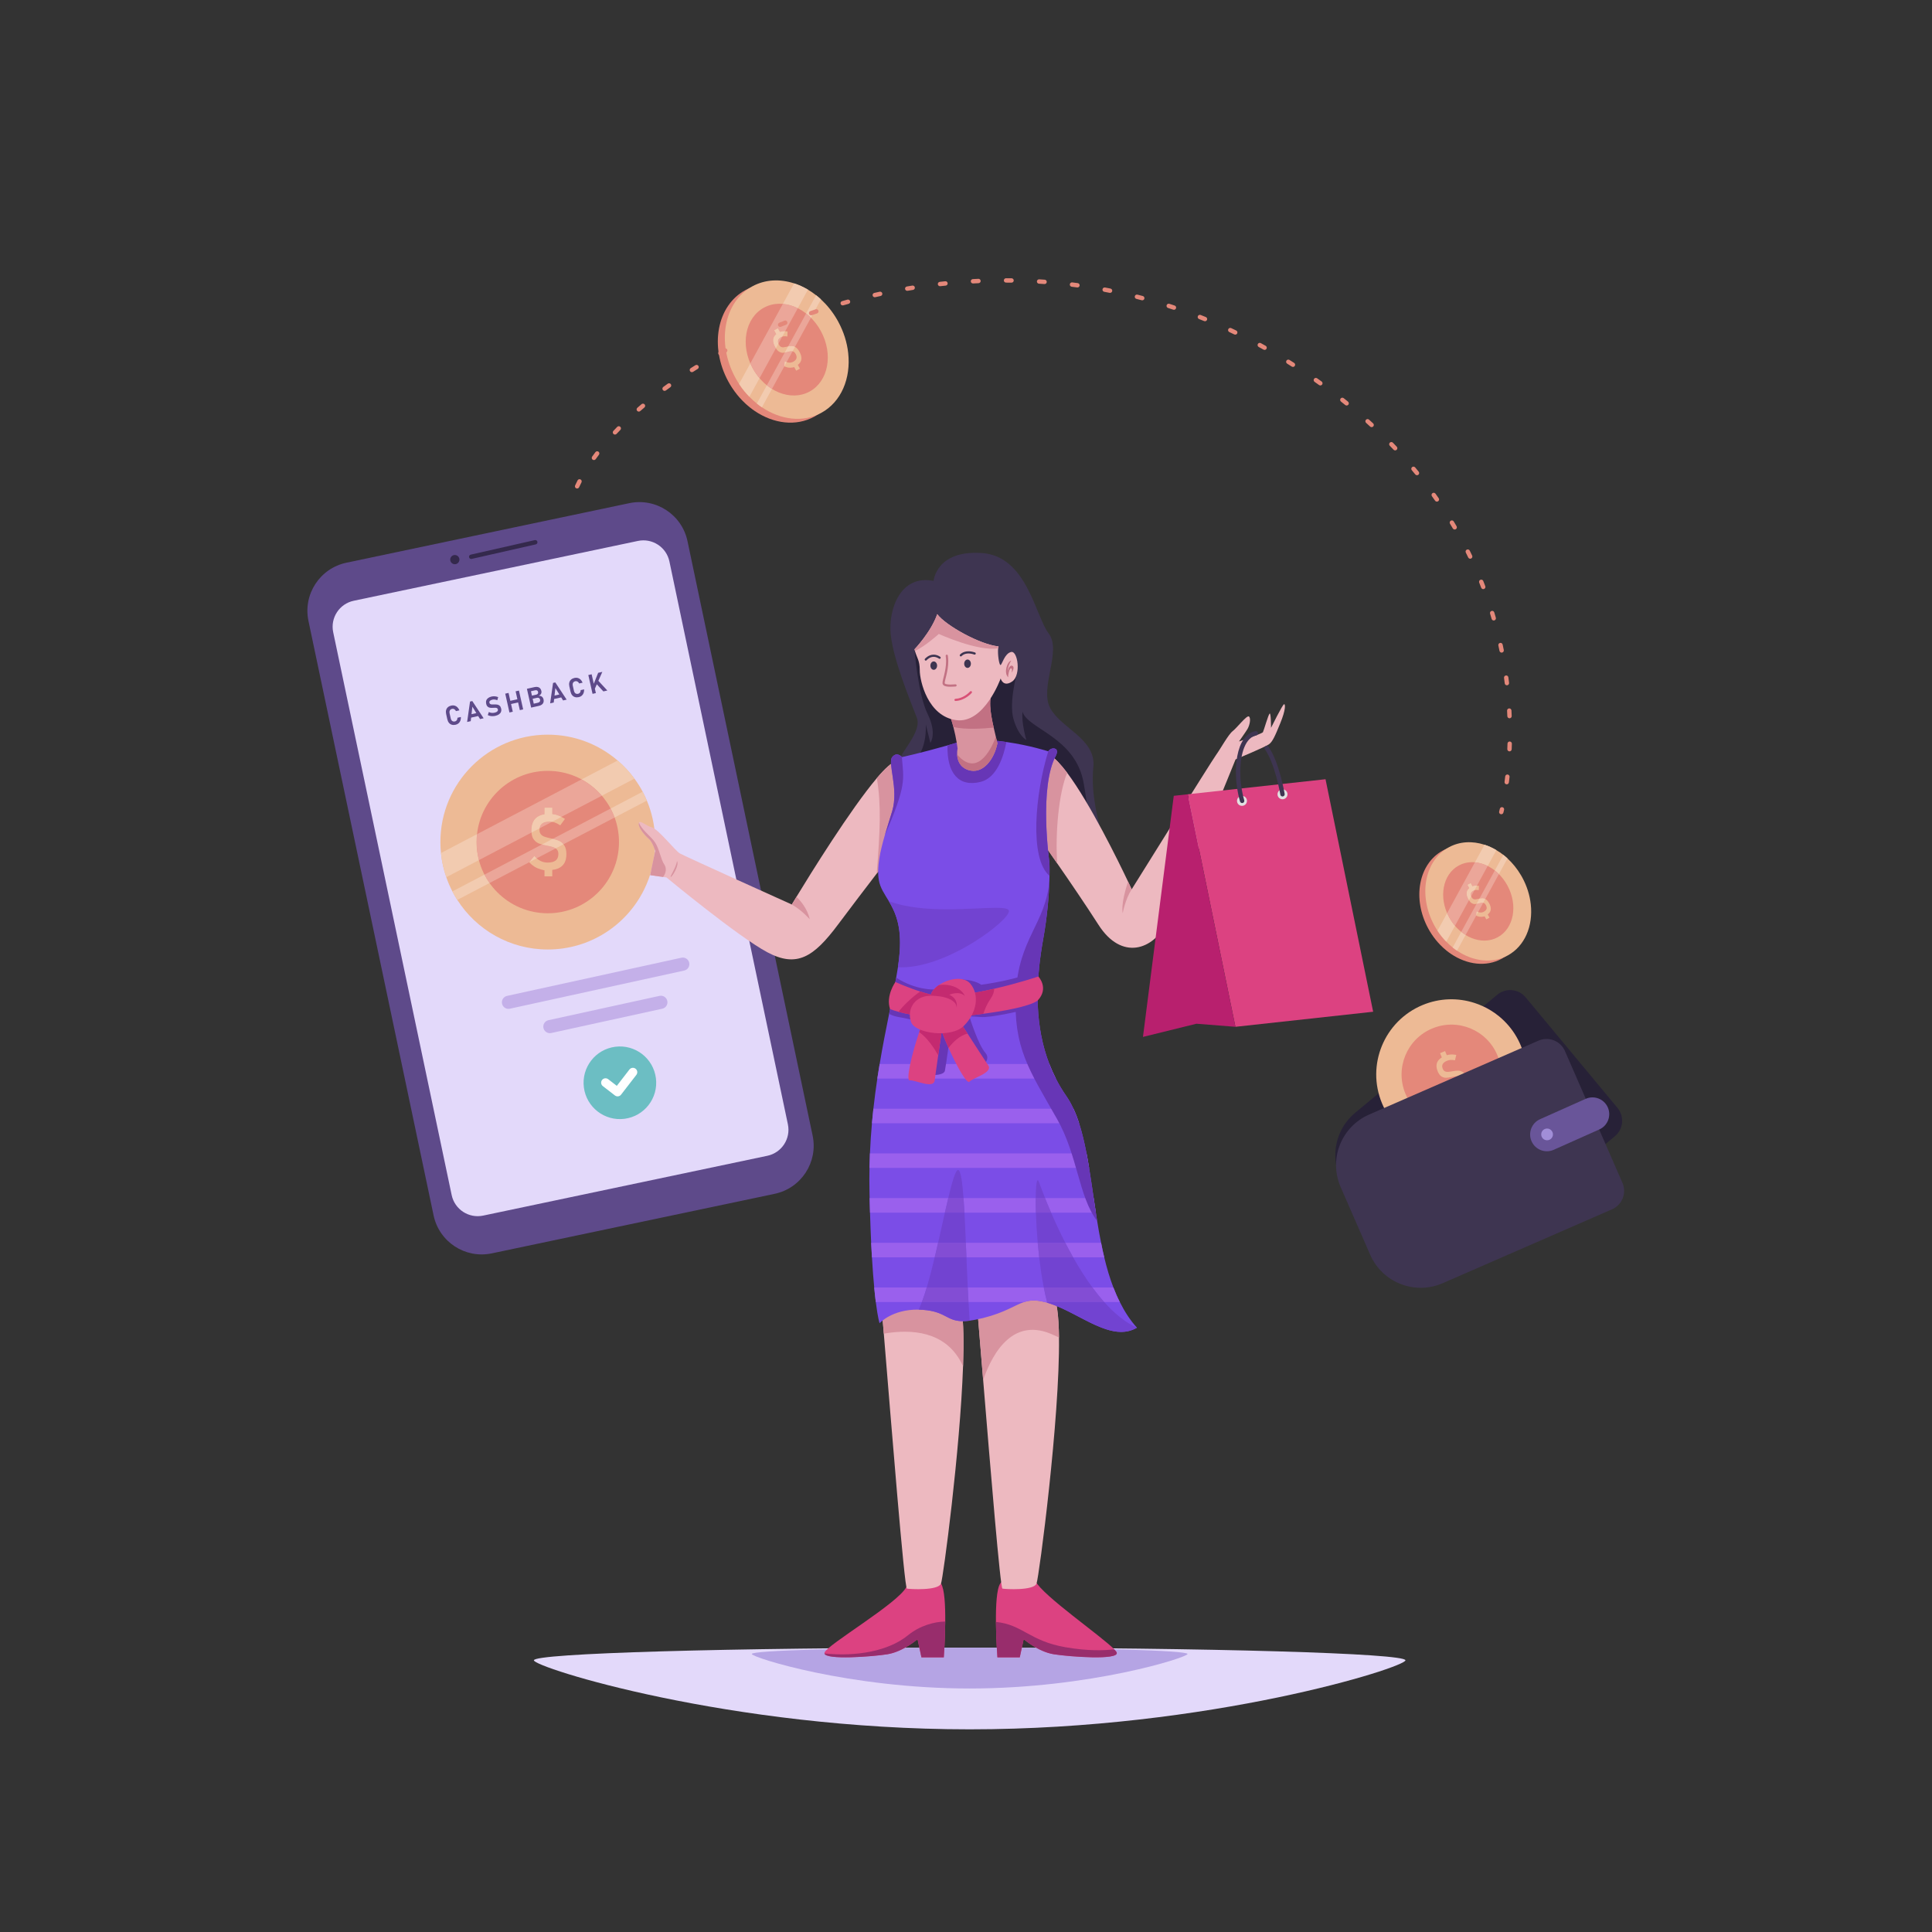 <?xml version="1.0" encoding="UTF-8" standalone="no"?>
<!-- Created with Inkscape (http://www.inkscape.org/) -->

<svg
   version="1.1"
   id="svg2"
   width="666.667"
   height="666.667"
   viewBox="0 0 666.667 666.667"
   sodipodi:docname="3515941.eps"
   xmlns:inkscape="http://www.inkscape.org/namespaces/inkscape"
   xmlns:sodipodi="http://sodipodi.sourceforge.net/DTD/sodipodi-0.dtd"
   xmlns="http://www.w3.org/2000/svg"
   xmlns:svg="http://www.w3.org/2000/svg">
  <rect x="0" y="0" width="666.667" height="666.667" fill="#333333" stroke="none"/>
  <defs
     id="defs6" />
  <sodipodi:namedview
     id="namedview4"
     pagecolor="#ffffff"
     bordercolor="#000000"
     borderopacity="0.25"
     inkscape:showpageshadow="2"
     inkscape:pageopacity="0.0"
     inkscape:pagecheckerboard="0"
     inkscape:deskcolor="#d1d1d1" />
  <g
     id="g8"
     inkscape:groupmode="layer"
     inkscape:label="ink_ext_XXXXXX"
     transform="matrix(1.333,0,0,-1.333,0,666.667)">
    <g
       id="g10"
       transform="scale(0.1)">
      <path
         d="M 0,0 H 5000 V 5000 H 0 Z"
         style="fill:transparent;fill-opacity:1;fill-rule:nonzero;stroke:none"
         id="path12" />
      <path
         d="m 3638.21,703.309 c 0,-18.098 -505.06,-178.668 -1128.09,-178.668 -623.03,0 -1128.09,160.57 -1128.09,178.668 0,18.101 505.06,32.773 1128.09,32.773 623.03,0 1128.09,-14.672 1128.09,-32.773"
         style="fill:#e3d9fa;fill-opacity:1;fill-rule:nonzero;stroke:none"
         id="path14" />
      <path
         d="m 3074.17,719.699 c 0,-9.058 -252.54,-89.34 -564.05,-89.34 -311.51,0 -564.05,80.282 -564.05,89.34 0,9.051 252.54,16.383 564.05,16.383 311.51,0 564.05,-7.332 564.05,-16.383"
         style="fill:#b5a4e4;fill-opacity:1;fill-rule:nonzero;stroke:none"
         id="path16" />
      <path
         d="m 2005.28,1910.86 -732.14,-154.11 c -68.78,-14.47 -136.27,29.54 -150.75,98.33 L 798.48,3393.87 c -14.476,68.78 29.547,136.27 98.325,150.75 l 732.145,154.11 c 68.78,14.48 136.27,-29.54 150.75,-98.32 l 323.9,-1538.8 c 14.48,-68.78 -29.54,-136.28 -98.32,-150.75"
         style="fill:#5e4a8a;fill-opacity:1;fill-rule:nonzero;stroke:none"
         id="path18" />
      <path
         d="M 1169.2,1907.65 862.523,3364.62 c -7.828,37.19 15.973,73.68 53.161,81.5 l 735.696,154.86 c 37.18,7.83 73.68,-15.97 81.51,-53.16 l 306.67,-1456.96 c 7.83,-37.19 -15.97,-73.68 -53.15,-81.5 L 1250.7,1854.49 c -37.18,-7.82 -73.67,15.97 -81.5,53.16"
         style="fill:#e3d9fa;fill-opacity:1;fill-rule:nonzero;stroke:none"
         id="path20" />
      <path
         d="m 1169.6,3125.19 c -2.94,0.85 -5.41,2.47 -7.41,4.88 -1.99,2.4 -3.41,5.5 -4.27,9.3 l -2.99,13.36 c -0.85,3.8 -0.89,7.2 -0.12,10.23 0.78,3.02 2.31,5.56 4.61,7.59 2.29,2.05 5.26,3.47 8.88,4.28 2.98,0.67 5.83,0.64 8.51,-0.1 2.7,-0.75 5.1,-2.17 7.22,-4.25 2.12,-2.08 3.85,-4.76 5.19,-8.01 l -8.91,-2.01 c -0.73,1.5 -1.63,2.74 -2.7,3.71 -1.05,0.98 -2.22,1.63 -3.48,2 -1.26,0.35 -2.57,0.4 -3.91,0.1 -1.78,-0.41 -3.23,-1.13 -4.34,-2.19 -1.09,-1.06 -1.82,-2.38 -2.17,-3.98 -0.37,-1.59 -0.33,-3.39 0.12,-5.37 l 3,-13.37 c 0.45,-1.98 1.17,-3.62 2.17,-4.9 1.01,-1.29 2.24,-2.16 3.68,-2.65 1.44,-0.47 3.06,-0.5 4.84,-0.1 1.37,0.3 2.55,0.87 3.55,1.72 1.01,0.86 1.78,1.94 2.32,3.26 0.53,1.33 0.79,2.85 0.78,4.56 l 8.92,2 c 0.16,-3.53 -0.28,-6.69 -1.3,-9.48 -1.03,-2.78 -2.6,-5.08 -4.71,-6.9 -2.09,-1.82 -4.64,-3.07 -7.63,-3.74 -3.62,-0.82 -6.91,-0.79 -9.85,0.06"
         style="fill:#5e4a8a;fill-opacity:1;fill-rule:nonzero;stroke:none"
         id="path22" />
      <path
         d="m 1214.24,3151.08 25.63,5.75 1.85,-8.27 -25.62,-5.75 z m 2.52,34.1 5.83,1.31 29.38,-44.57 -9.28,-2.08 -19.87,31.99 -4.3,-37.41 -9.29,-2.08 7.53,52.84"
         style="fill:#5e4a8a;fill-opacity:1;fill-rule:nonzero;stroke:none"
         id="path24" />
      <path
         d="m 1275.24,3147.37 c -2.3,-0.04 -4.51,0.18 -6.63,0.65 -2.13,0.47 -4.09,1.16 -5.93,2.12 l 2.69,7.95 c 2.22,-1.14 4.62,-1.86 7.22,-2.15 2.58,-0.28 5.17,-0.13 7.76,0.46 3.12,0.69 5.42,1.76 6.9,3.24 1.48,1.47 1.99,3.2 1.55,5.19 l -0.01,0.03 c -0.32,1.4 -0.95,2.43 -1.91,3.07 -0.95,0.64 -2.09,1.01 -3.41,1.12 -1.33,0.1 -3,0.09 -5.01,-0.03 l -0.19,-0.01 -0.19,-0.01 -0.69,-0.06 c -3.38,-0.19 -6.22,-0.16 -8.51,0.12 -2.29,0.27 -4.39,1.21 -6.3,2.79 -1.92,1.59 -3.27,4.16 -4.06,7.68 l -0.01,0.04 c -0.7,3.1 -0.6,5.9 0.3,8.43 0.9,2.53 2.55,4.66 4.95,6.42 2.4,1.76 5.47,3.05 9.22,3.9 1.74,0.39 3.55,0.58 5.43,0.59 1.88,0 3.76,-0.19 5.64,-0.55 1.89,-0.37 3.74,-0.92 5.55,-1.66 l -2.27,-8.08 c -2.17,0.9 -4.34,1.48 -6.48,1.73 -2.14,0.27 -4.16,0.19 -6.03,-0.23 -2.94,-0.66 -5.1,-1.7 -6.49,-3.08 -1.38,-1.38 -1.85,-3.02 -1.44,-4.86 l 0.01,-0.04 c 0.33,-1.48 1.01,-2.54 2.04,-3.2 1.03,-0.66 2.2,-1.06 3.53,-1.18 1.33,-0.12 3.16,-0.14 5.49,-0.07 l 0.27,0.02 h 0.29 0.4 l 0.41,0.02 c 3.17,0.07 5.87,-0.08 8.11,-0.48 2.23,-0.39 4.24,-1.39 6.05,-2.97 1.79,-1.59 3.05,-4.02 3.8,-7.31 l 0.01,-0.07 c 0.69,-3.05 0.56,-5.84 -0.4,-8.35 -0.94,-2.51 -2.66,-4.64 -5.15,-6.42 -2.49,-1.75 -5.67,-3.09 -9.56,-3.96 -2.33,-0.52 -4.63,-0.78 -6.95,-0.8"
         style="fill:#5e4a8a;fill-opacity:1;fill-rule:nonzero;stroke:none"
         id="path26" />
      <path
         d="m 1334.75,3211.65 8.61,1.93 10.92,-48.7 -8.62,-1.94 z m -18.06,-25.54 28.03,6.29 1.86,-8.28 -28.03,-6.3 z m -8.84,19.51 8.61,1.92 10.93,-48.69 -8.62,-1.94 -10.92,48.71"
         style="fill:#5e4a8a;fill-opacity:1;fill-rule:nonzero;stroke:none"
         id="path28" />
      <path
         d="m 1377.1,3178.64 14.98,3.37 c 2.43,0.54 4.16,1.5 5.16,2.87 1.01,1.35 1.29,3.03 0.85,4.99 l -0.02,0.1 c -0.31,1.34 -0.83,2.43 -1.56,3.27 -0.74,0.82 -1.69,1.37 -2.85,1.63 -1.16,0.28 -2.5,0.24 -4.02,-0.11 l -15.37,-3.45 -1.83,8.18 15.36,3.45 c 2.06,0.46 3.52,1.32 4.39,2.58 0.86,1.26 1.09,2.83 0.67,4.71 -0.41,1.78 -1.28,3.01 -2.61,3.72 -1.34,0.69 -3.09,0.81 -5.24,0.32 l -15.13,-3.4 -1.85,8.24 15.68,3.52 c 3.14,0.71 5.94,0.79 8.38,0.23 2.45,-0.56 4.46,-1.68 6.03,-3.4 1.57,-1.7 2.66,-3.95 3.28,-6.72 0.42,-1.86 0.43,-3.59 0.02,-5.22 -0.39,-1.62 -1.18,-3.08 -2.36,-4.33 -1.18,-1.28 -2.74,-2.32 -4.68,-3.1 2.18,0.18 4.14,-0.09 5.87,-0.79 1.74,-0.69 3.18,-1.77 4.33,-3.23 1.15,-1.45 1.95,-3.23 2.42,-5.32 l 0.02,-0.11 c 0.62,-2.75 0.56,-5.25 -0.15,-7.52 -0.73,-2.25 -2.08,-4.16 -4.07,-5.7 -1.99,-1.54 -4.52,-2.67 -7.6,-3.36 l -16.24,-3.65 z m -13.09,39.58 8.61,1.92 10.92,-48.7 -8.6,-1.92 -10.93,48.7"
         style="fill:#5e4a8a;fill-opacity:1;fill-rule:nonzero;stroke:none"
         id="path30" />
      <path
         d="m 1429.14,3199.29 25.62,5.75 1.86,-8.26 -25.62,-5.76 z m 2.52,34.1 5.83,1.31 29.37,-44.56 -9.27,-2.08 -19.88,31.97 -4.3,-37.4 -9.28,-2.08 7.53,52.84"
         style="fill:#5e4a8a;fill-opacity:1;fill-rule:nonzero;stroke:none"
         id="path32" />
      <path
         d="m 1488.54,3196.74 c -2.95,0.85 -5.41,2.47 -7.42,4.88 -1.98,2.4 -3.41,5.5 -4.25,9.29 l -3,13.37 c -0.86,3.81 -0.9,7.2 -0.12,10.23 0.78,3.02 2.32,5.56 4.61,7.59 2.3,2.05 5.26,3.47 8.88,4.28 2.98,0.67 5.83,0.63 8.51,-0.1 2.69,-0.74 5.1,-2.16 7.22,-4.25 2.13,-2.08 3.85,-4.76 5.19,-8.02 l -8.91,-1.99 c -0.73,1.5 -1.64,2.74 -2.69,3.7 -1.07,0.97 -2.23,1.63 -3.49,2 -1.27,0.36 -2.57,0.4 -3.91,0.1 -1.79,-0.4 -3.24,-1.14 -4.33,-2.19 -1.1,-1.06 -1.83,-2.38 -2.18,-3.98 -0.36,-1.59 -0.32,-3.38 0.12,-5.38 l 3,-13.36 c 0.44,-1.98 1.17,-3.62 2.18,-4.91 1,-1.29 2.22,-2.15 3.67,-2.64 1.44,-0.47 3.06,-0.5 4.84,-0.1 1.36,0.31 2.55,0.88 3.56,1.73 1,0.85 1.77,1.93 2.31,3.25 0.52,1.33 0.8,2.84 0.79,4.56 l 8.9,2 c 0.16,-3.53 -0.27,-6.68 -1.3,-9.48 -1.03,-2.78 -2.59,-5.08 -4.7,-6.9 -2.09,-1.82 -4.65,-3.08 -7.63,-3.75 -3.62,-0.81 -6.91,-0.78 -9.85,0.07"
         style="fill:#5e4a8a;fill-opacity:1;fill-rule:nonzero;stroke:none"
         id="path34" />
      <path
         d="m 1541.86,3233.21 6.19,6.63 24.13,-26.08 -10.27,-2.3 z m -6.89,-7.21 13.46,33.59 10.79,2.42 -21.03,-47.39 z m -12.02,27.87 8.6,1.93 10.93,-48.7 -8.61,-1.93 -10.92,48.7"
         style="fill:#5e4a8a;fill-opacity:1;fill-rule:nonzero;stroke:none"
         id="path36" />
      <path
         d="m 1316.19,2389.66 c -7.81,0 -14.85,5.42 -16.58,13.37 -2.01,9.17 3.8,18.22 12.96,20.23 l 451.33,98.78 c 1.22,0.26 2.44,0.39 3.65,0.39 7.81,0 14.84,-5.42 16.58,-13.36 2.01,-9.17 -3.8,-18.23 -12.97,-20.24 l -451.32,-98.77 c -1.23,-0.27 -2.45,-0.4 -3.65,-0.4"
         style="fill:#c4b0e9;fill-opacity:1;fill-rule:nonzero;stroke:none"
         id="path38" />
      <path
         d="m 1423.39,2326.77 c -7.81,0 -14.85,5.42 -16.59,13.37 -2,9.16 3.8,18.22 12.97,20.23 l 287.4,62.89 c 1.22,0.27 2.44,0.4 3.65,0.4 7.81,0 14.84,-5.42 16.58,-13.37 2.01,-9.16 -3.8,-18.22 -12.97,-20.23 l -287.39,-62.89 c -1.23,-0.27 -2.45,-0.4 -3.65,-0.4"
         style="fill:#c4b0e9;fill-opacity:1;fill-rule:nonzero;stroke:none"
         id="path40" />
      <path
         d="m 1697.92,2210.27 c 6.6,-51.49 -29.79,-98.59 -81.29,-105.19 -51.5,-6.59 -98.59,29.8 -105.19,81.3 -6.6,51.49 29.8,98.59 81.29,105.18 51.5,6.6 98.6,-29.79 105.19,-81.29"
         style="fill:#6cbec3;fill-opacity:1;fill-rule:nonzero;stroke:none"
         id="path42" />
      <path
         d="m 1560.53,2189.68 31.28,-24.17 c 2.36,-1.83 5.41,-2.65 8.37,-2.27 2.95,0.37 5.69,1.94 7.52,4.31 l 39.61,51.25 c 3.83,4.96 2.92,12.07 -2.03,15.9 -4.95,3.82 -12.07,2.91 -15.89,-2.04 l -32.69,-42.3 -22.31,17.25 c -4.95,3.82 -12.07,2.91 -15.89,-2.04 -3.83,-4.95 -2.92,-12.07 2.03,-15.89"
         style="fill:#ffffff;fill-opacity:1;fill-rule:nonzero;stroke:none"
         id="path44" />
      <path
         d="m 1177.37,3540.68 c -6.59,0 -11.94,5.35 -11.94,11.93 0,6.59 5.35,11.94 11.94,11.94 6.58,0 11.93,-5.35 11.93,-11.94 0,-6.58 -5.35,-11.93 -11.93,-11.93"
         style="fill:#34294c;fill-opacity:1;fill-rule:nonzero;stroke:none"
         id="path46" />
      <path
         d="m 1219.78,3554.3 c -2.58,0 -4.92,1.78 -5.51,4.41 -0.7,3.05 1.22,6.09 4.27,6.78 l 165.83,37.6 c 0.42,0.1 0.84,0.14 1.26,0.14 2.59,0 4.92,-1.78 5.52,-4.41 0.69,-3.05 -1.22,-6.08 -4.27,-6.78 l -165.84,-37.6 c -0.42,-0.09 -0.84,-0.14 -1.26,-0.14"
         style="fill:#34294c;fill-opacity:1;fill-rule:nonzero;stroke:none"
         id="path48" />
      <path
         d="m 2446.91,803.711 c -0.34,-47.121 -3.74,-92.672 -3.74,-92.672 h -57.89 l -10.08,47.02 c 0,0 -37.62,-32.629 -78.17,-39.09 -38.86,-6.231 -159.29,-15.168 -162.8,2.051 l 0.12,2.261 c 6.57,20.27 190.21,127.34 211.96,169.93 l 48.37,3.629 c 0,0 21.75,34.781 41.24,5.09 9.17,-13.93 11.33,-56.641 10.99,-98.219"
         style="fill:#dc4281;fill-opacity:1;fill-rule:nonzero;stroke:none"
         id="path50" />
      <path
         d="m 2727.98,718.969 c -40.45,6.461 -78.06,39.09 -78.06,39.09 l -10.09,-47.02 h -57.89 c 0,0 -3.4,44.871 -3.84,91.66 -0.35,41.801 1.8,85.192 11.1,99.231 19.48,29.691 41.23,-5.09 41.23,-5.09 l 49.51,12.012 c 19.71,-38.641 170.84,-142.52 204.37,-177.071 3.63,-3.742 5.78,-6.57 6.46,-8.5 6.46,-20.16 -122.23,-10.761 -162.79,-4.312"
         style="fill:#dc4281;fill-opacity:1;fill-rule:nonzero;stroke:none"
         id="path52" />
      <path
         d="m 2493.02,1464.98 c -7.6,-218.65 -51.44,-548.32 -57.1,-563.05 -7.25,-18.809 -81,-14.5 -88.25,-13.02 -6.57,1.352 -40.67,428.11 -59.82,660.02 -1.92,23.22 -3.63,44.4 -5.21,63.09 l 65.03,69.45 c 0,0 118.61,89.61 141.72,-69.45 4.98,-34.43 5.66,-86.55 3.63,-147.04"
         style="fill:#edb9c0;fill-opacity:1;fill-rule:nonzero;stroke:none"
         id="path54" />
      <path
         d="m 2489.39,1612.02 c 4.98,-34.43 5.66,-86.55 3.63,-147.04 -1.82,3.73 -3.86,7.59 -6.01,11.55 -42.37,77.72 -126.09,85.08 -199.16,72.4 -1.92,23.22 -3.63,44.4 -5.21,63.09 l 65.03,69.45 c 0,0 118.61,89.61 141.72,-69.45"
         style="fill:#d8939f;fill-opacity:1;fill-rule:nonzero;stroke:none"
         id="path56" />
      <path
         d="m 2683.22,901.93 c -7.24,-18.809 -80.99,-14.5 -88.25,-13.02 -5.55,1.129 -30.69,305.88 -49.96,540.27 -5.77,70.8 -10.99,135.26 -15.06,182.84 l 65.02,69.45 c 0,0 118.61,89.61 141.73,-69.45 2.83,-19.36 4.31,-44.18 4.64,-72.96 2.61,-207.88 -51.77,-620.58 -58.12,-637.13"
         style="fill:#edb9c0;fill-opacity:1;fill-rule:nonzero;stroke:none"
         id="path58" />
      <path
         d="m 2741.34,1539.06 c -4.19,1.7 -8.72,3.74 -13.25,5.9 -102.76,48.71 -156.91,-41.12 -183.08,-115.78 -5.77,70.8 -10.99,135.26 -15.06,182.84 l 65.02,69.45 c 0,0 118.61,89.61 141.73,-69.45 2.83,-19.36 4.31,-44.18 4.64,-72.96"
         style="fill:#d8939f;fill-opacity:1;fill-rule:nonzero;stroke:none"
         id="path60" />
      <path
         d="m 1696.04,2821.48 c 0,-44.74 -10.54,-87 -29.35,-124.38 -45.54,-91.2 -139.8,-153.74 -248.66,-153.74 -98.34,0 -184.89,51.1 -234.28,128.36 -4.54,7.02 -8.73,14.39 -12.69,21.98 -6.12,11.78 -11.44,24.13 -15.75,36.81 -6.91,19.94 -11.67,40.9 -13.82,62.54 -1.02,9.4 -1.47,18.81 -1.47,28.43 0,153.51 124.5,278.01 278.01,278.01 68.99,0 132.09,-25.14 180.8,-66.95 16.2,-13.82 30.82,-29.57 43.51,-46.9 7.93,-10.65 15.06,-21.98 21.29,-33.87 3.97,-7.48 7.6,-15.07 10.88,-23 12.46,-29.68 19.94,-62.08 21.3,-95.96 0.11,-3.73 0.23,-7.47 0.23,-11.33"
         style="fill:#edba95;fill-opacity:1;fill-rule:nonzero;stroke:none"
         id="path62" />
      <path
         d="m 1602.35,2821.44 c 0,-101.8 -82.53,-184.33 -184.32,-184.33 -101.8,0 -184.32,82.53 -184.32,184.33 0,101.79 82.52,184.32 184.32,184.32 101.79,0 184.32,-82.53 184.32,-184.32"
         style="fill:#e4887a;fill-opacity:1;fill-rule:nonzero;stroke:none"
         id="path64" />
      <path
         d="m 1409.53,2756.34 v -23.67 h 20.05 v 23.67 h -20.05 m 0,153.96 v -22.43 h 20.05 v 22.43 h -20.05 m 51.43,-97.99 c -0.79,1.24 -1.59,2.38 -2.38,3.4 -2.94,3.73 -6.57,6.57 -10.53,8.38 -4.65,2.27 -10.54,4.08 -17.22,5.67 l -2.27,0.56 -0.9,0.23 -0.91,0.23 -0.9,0.22 -0.8,0.11 c -6.57,1.48 -11.67,2.84 -15.52,4.2 -3.74,1.24 -6.8,3.28 -9.29,6.12 -2.49,2.83 -3.74,6.68 -3.74,11.55 v 0.11 c 0,1.36 0.12,2.72 0.34,3.97 0.57,5.21 2.61,9.18 6.12,12.12 4.31,3.51 10.76,5.32 19.49,5.32 2.15,0 4.42,-0.22 6.68,-0.56 h 0.11 c 2.27,-0.45 4.65,-1.02 6.91,-1.82 4.53,-1.69 9.29,-4.07 14.16,-7.36 l 12.13,16.66 c -3.07,1.92 -6.12,3.73 -9.18,5.21 -1.36,0.67 -2.61,1.35 -3.97,1.92 -4.41,1.93 -8.83,3.4 -13.25,4.31 -2.15,0.45 -4.31,0.79 -6.46,1.02 -2.38,0.33 -4.76,0.45 -7.13,0.45 -4.65,0 -8.95,-0.34 -12.92,-1.02 -4.98,-0.68 -9.29,-2.04 -13.14,-3.74 -6.91,-3.17 -12.12,-7.93 -15.52,-14.27 -3.51,-6.35 -5.21,-14.28 -5.21,-23.79 v -0.12 c 0,-1.81 0.11,-3.62 0.22,-5.32 0.57,-7.36 2.38,-13.15 5.55,-17.45 3.86,-5.32 8.5,-8.95 13.94,-10.99 2.27,-0.79 4.76,-1.7 7.59,-2.38 3.96,-1.13 8.61,-2.15 13.71,-3.17 l 1.02,-0.22 1.13,-0.12 0.45,-0.11 0.57,-0.11 c 5.55,-1.02 9.97,-2.27 13.59,-3.63 1.81,-0.68 3.52,-1.59 4.99,-2.83 1.36,-0.91 2.61,-2.04 3.63,-3.4 2.26,-2.72 3.39,-6.46 3.39,-11.22 0,-7.47 -2.38,-13.02 -6.91,-16.65 -4.64,-3.62 -11.55,-5.44 -20.84,-5.44 -6.8,0 -13.03,1.47 -18.7,4.31 -3.39,1.7 -6.68,3.85 -9.74,6.68 -2.04,1.81 -4.07,3.85 -6,6.12 l -13.26,-16.2 -0.11,-0.11 c 4.31,-4.54 8.95,-8.39 13.82,-11.44 4.99,-3.07 10.31,-5.33 15.97,-6.92 5.67,-1.47 8.5,-2.26 8.5,-2.26 0,0 0.45,0 1.36,0 h 8.16 c 4.19,0 8.16,0.23 11.89,0.79 5.66,0.68 10.77,1.92 15.07,3.74 7.14,3.06 12.58,7.7 16.2,13.82 3.51,6.12 5.32,13.82 5.32,23 v 0.22 c 0,9.41 -1.7,16.77 -5.21,22.21"
         style="fill:#edba95;fill-opacity:1;fill-rule:nonzero;stroke:none"
         id="path66" />
      <path
         d="m 1155.31,2730.51 v 0 c -6.91,19.94 -11.67,40.9 -13.82,62.54 l 93.34,48.82 c -0.74,-6.71 -1.12,-13.53 -1.12,-20.43 0,-16.16 2.07,-31.83 5.98,-46.76 l -84.38,-44.17 m 402.62,210.94 c -14.67,17.08 -32.42,31.45 -52.37,42.24 l 0.04,0.02 h 0.11 l 93.12,48.83 c 16.2,-13.82 30.82,-29.57 43.51,-46.9 l -84.4,-44.18 -0.01,-0.01"
         style="fill:#f2cbb0;fill-opacity:1;fill-rule:nonzero;stroke:none"
         id="path68" />
      <path
         d="m 1239.69,2774.68 c -3.91,14.93 -5.98,30.6 -5.98,46.76 0,6.9 0.38,13.72 1.12,20.43 l 0.01,0.01 270.72,141.81 c 19.95,-10.79 37.7,-25.16 52.37,-42.24 l -104.67,-54.82 v 0 c -1.36,0.67 -2.61,1.35 -3.97,1.92 -4.41,1.93 -8.83,3.4 -13.25,4.31 -2.15,0.45 -4.31,0.79 -6.46,1.02 v 0 16.42 h -20.05 v -16.99 c -4.98,-0.68 -9.29,-2.04 -13.14,-3.74 -6.91,-3.17 -12.12,-7.93 -15.52,-14.27 -3.51,-6.35 -5.21,-14.28 -5.21,-23.79 v -0.12 c 0,-1.81 0.11,-3.62 0.22,-5.32 v 0 l -136.17,-71.37 -0.02,-0.02 m 157.15,82.38 v 0 c 0.57,5.21 2.61,9.18 6.12,12.12 4.31,3.51 10.76,5.32 19.49,5.32 2.15,0 4.42,-0.22 6.68,-0.56 h 0.11 v 0 h -0.11 l -32.29,-16.88"
         style="fill:#eba699;fill-opacity:1;fill-rule:nonzero;stroke:none"
         id="path70" />
      <path
         d="m 1375.88,2846.07 v 0 c -0.11,1.7 -0.22,3.51 -0.22,5.32 v 0.12 c 0,9.51 1.7,17.44 5.21,23.79 3.4,6.34 8.61,11.1 15.52,14.27 3.85,1.7 8.16,3.06 13.14,3.74 v 16.99 h 20.05 v -16.42 0 c 2.15,-0.23 4.31,-0.57 6.46,-1.02 4.42,-0.91 8.84,-2.38 13.25,-4.31 1.36,-0.57 2.61,-1.25 3.97,-1.92 v 0 l -24.02,-12.69 v 0 h -0.11 c -2.26,0.34 -4.53,0.56 -6.68,0.56 -8.73,0 -15.18,-1.81 -19.49,-5.32 -3.51,-2.94 -5.55,-6.91 -6.12,-12.12 v 0 l -20.96,-10.99"
         style="fill:#f2cbb0;fill-opacity:1;fill-rule:nonzero;stroke:none"
         id="path72" />
      <path
         d="m 1183.75,2671.72 v 0 c -4.54,7.02 -8.73,14.39 -12.69,21.98 l 82.99,43.47 c 3.89,-7.56 8.3,-14.83 13.17,-21.73 l -83.47,-43.72 m 407.32,213.35 c -2.94,7.99 -6.43,15.74 -10.4,23.17 l 0.04,0.02 82.92,43.51 c 3.97,-7.48 7.6,-15.07 10.88,-23 l -83.44,-43.7"
         style="fill:#f2cbb0;fill-opacity:1;fill-rule:nonzero;stroke:none"
         id="path74" />
      <path
         d="m 1267.22,2715.44 c -4.87,6.9 -9.28,14.17 -13.17,21.73 l 0.05,0.03 148.86,78.05 c 3.96,-1.13 8.61,-2.15 13.71,-3.17 l 1.02,-0.22 1.13,-0.12 0.45,-0.11 0.57,-0.11 c 5.55,-1.02 9.97,-2.27 13.59,-3.63 1.81,-0.68 3.52,-1.59 4.99,-2.83 v 0 l -49.17,-25.72 v 0 c -2.04,1.81 -4.07,3.85 -6,6.12 l -13.26,-16.2 -0.11,-0.11 v 0 l -102.64,-53.7 -0.02,-0.01 m 191.36,100.27 v 0 c -2.94,3.73 -6.57,6.57 -10.53,8.38 -4.65,2.27 -10.54,4.08 -17.22,5.67 l 149.84,78.48 c 3.97,-7.43 7.46,-15.18 10.4,-23.17 l -0.05,-0.03 -132.44,-69.33"
         style="fill:#eba699;fill-opacity:1;fill-rule:nonzero;stroke:none"
         id="path76" />
      <path
         d="m 1369.88,2769.15 v 0 l 0.11,0.11 13.26,16.2 c 1.93,-2.27 3.96,-4.31 6,-6.12 v 0 l -19.26,-10.08 -0.11,-0.11 m 68.54,35.91 v 0 c -1.47,1.24 -3.18,2.15 -4.99,2.83 -3.62,1.36 -8.04,2.61 -13.59,3.63 l -0.57,0.11 -0.45,0.11 -1.13,0.12 -1.02,0.22 c -5.1,1.02 -9.75,2.04 -13.71,3.17 l 27.87,14.51 c 6.68,-1.59 12.57,-3.4 17.22,-5.67 3.96,-1.81 7.59,-4.65 10.53,-8.38 v 0 l -20.16,-10.65"
         style="fill:#f2cbb0;fill-opacity:1;fill-rule:nonzero;stroke:none"
         id="path78" />
      <path
         d="m 2355.26,2923.78 -41.01,-125.86 c 0,0 -18.47,-23.79 -44.75,-58 -28.55,-37.27 -66.5,-86.89 -99.7,-131.41 -63.66,-85.31 -107.05,-112.84 -183.3,-72.4 -76.35,40.56 -261.35,193.84 -261.35,193.84 l -8.61,1.13 -33.42,4.65 13.03,62.87 c 0,0 -7.25,23.23 -15.86,30.48 -8.73,7.13 -28.21,28.88 -26.74,40.44 l 0.57,2.04 c 3.06,7.14 17.22,-7.48 33.42,-12.12 17.33,-5.1 59.93,-60.05 72.27,-67.3 12.24,-7.25 289.91,-132.32 289.91,-132.32 0,0 4.3,7.26 12.01,19.83 35.12,57.78 139.91,226.91 208.11,307.35 20.96,24.69 38.51,41.01 49.62,43.16 l 35.8,-106.38"
         style="fill:#edb9c0;fill-opacity:1;fill-rule:nonzero;stroke:none"
         id="path80" />
      <path
         d="m 2355.26,2923.78 -41.01,-125.86 c 0,0 -18.47,-23.79 -44.75,-58 8.61,108.64 12.12,177.29 0.34,247.08 20.96,24.69 38.51,41.01 49.62,43.16 l 35.8,-106.38"
         style="fill:#d8939f;fill-opacity:1;fill-rule:nonzero;stroke:none"
         id="path82" />
      <path
         d="m 2847.04,2863.17 c -1.13,1.37 -12.46,13.71 -30.14,31.39 -46.67,46.56 -137.42,129.48 -198.81,135.6 -61.98,6.12 -186.14,-7.82 -250.03,-7.93 -24.47,0 -40.11,1.93 -40.11,7.93 0,21.52 59.71,75.79 45.32,113.4 -14.5,37.62 -60.72,148.52 -67.52,215.02 -6.79,66.5 26.06,156.22 110.91,138.9 0,0 6.68,79.98 124.38,72.27 117.6,-7.7 138.78,-162.9 173.57,-208.22 34.66,-45.31 -24.13,-139.91 3.85,-192.93 27.87,-53.02 119.52,-79.98 111.81,-153.28 -7.48,-71.48 15.76,-148.41 16.77,-152.15"
         style="fill:#3e3551;fill-opacity:1;fill-rule:nonzero;stroke:none"
         id="path84" />
      <path
         d="m 2816.9,2894.56 c -46.67,46.56 -137.42,129.48 -198.81,135.6 -61.98,6.12 -186.14,-7.82 -250.03,-7.93 l -4.42,7.93 c 37.84,27.53 32.85,96.07 32.85,96.07 l 11.9,-48.04 c 0,0 17.9,23.91 -7.14,75 -25.15,51.1 -33.98,167.22 -33.98,167.22 l 175.71,-7.93 47.01,-32.63 43.61,-16.88 c 0,0 -22.77,-78.85 -9.97,-123.26 12.81,-44.29 33.09,-53.7 33.09,-53.7 0,0 -13.49,46 -9.63,72.96 11.55,-44.3 136.85,-64.8 158.14,-184.77 5.33,-30.25 9.07,-56.88 11.67,-79.64"
         style="fill:#272137;fill-opacity:1;fill-rule:nonzero;stroke:none"
         id="path86" />
      <path
         d="m 3314.46,3129.85 c -13.7,-33.64 -20.16,-48.48 -29.56,-55.28 -9.4,-6.91 -86.44,-39.09 -86.44,-39.09 0,0 -139.23,-344.62 -176.05,-419.73 -36.93,-75.22 -119.4,-101.28 -178.66,-8.72 -32.29,50.42 -74.88,112.95 -107.05,159.28 -26.74,38.75 -46.22,66.28 -46.22,66.28 l 27.98,213.66 c 12.92,-7.82 27.87,-24.13 44.07,-45.54 59.25,-78.97 132.21,-228.17 157.69,-281.75 5.89,-12.57 9.29,-19.82 9.29,-19.82 0,0 205.39,329.66 217.97,347.11 12.46,17.33 32.17,53.58 43.39,62.3 11.21,8.62 36.82,42.26 42.26,37.96 5.43,-4.42 2.14,-22.43 -3.97,-32.63 -5.78,-9.4 -20.17,-29.46 -21.87,-32.06 3.52,1.13 59.94,20.28 61.98,24.13 2.26,3.97 13.82,45.54 17.44,48.15 3.51,2.49 3.51,-36.93 3.51,-36.93 0,0 29.68,60.04 33.65,61.06 3.96,1.13 4.42,-14.73 -9.41,-48.38"
         style="fill:#edb9c0;fill-opacity:1;fill-rule:nonzero;stroke:none"
         id="path88" />
      <path
         d="m 3554.6,2382.22 -356.54,-39 -123.29,601.92 356.53,38.99 123.3,-601.91"
         style="fill:#dc4281;fill-opacity:1;fill-rule:nonzero;stroke:none"
         id="path90" />
      <path
         d="m 3074.77,2945.14 -36.31,-3.97 -79.74,-624.12 138.45,34.13 100.89,-7.96 -123.29,601.92"
         style="fill:#b8206e;fill-opacity:1;fill-rule:nonzero;stroke:none"
         id="path92" />
      <path
         d="m 3227.94,2928.09 c 0,-7.12 -5.77,-12.9 -12.89,-12.9 -7.13,0 -12.9,5.78 -12.9,12.9 0,7.12 5.77,12.89 12.9,12.89 7.12,0 12.89,-5.77 12.89,-12.89"
         style="fill:#e1e1e1;fill-opacity:1;fill-rule:nonzero;stroke:none"
         id="path94" />
      <path
         d="m 3332.82,2945.14 c 0,-7.12 -5.78,-12.89 -12.9,-12.89 -7.12,0 -12.89,5.77 -12.89,12.89 0,7.12 5.77,12.9 12.89,12.9 7.12,0 12.9,-5.78 12.9,-12.9"
         style="fill:#e1e1e1;fill-opacity:1;fill-rule:nonzero;stroke:none"
         id="path96" />
      <path
         d="m 3220.87,2929.65 c -6.64,23.07 -10.2,49.08 -10.19,73.6 -0.02,24.25 3.51,47.08 10.6,64.05 3.54,8.49 7.94,15.49 13.05,20.58 5.13,5.09 10.87,8.33 17.61,9.64 3.07,0.59 5.08,3.56 4.49,6.63 -0.59,3.07 -3.56,5.08 -6.63,4.49 -9.11,-1.73 -17.03,-6.29 -23.47,-12.74 -9.68,-9.69 -16.29,-23.43 -20.63,-39.39 -4.33,-15.97 -6.35,-34.26 -6.35,-53.26 0,-25.61 3.68,-52.53 10.64,-76.73 0.86,-3.01 4,-4.74 7.01,-3.88 3,0.87 4.74,4.01 3.87,7.01"
         style="fill:#3e3551;fill-opacity:1;fill-rule:nonzero;stroke:none"
         id="path98" />
      <path
         d="m 3274.37,3061.66 c 12.94,-18.2 23.2,-47.81 29.89,-72.61 3.36,-12.42 5.89,-23.66 7.57,-31.78 0.84,-4.06 1.47,-7.34 1.89,-9.6 0.41,-2.26 0.61,-3.46 0.61,-3.46 0.52,-3.09 3.44,-5.17 6.53,-4.66 3.08,0.52 5.16,3.44 4.65,6.53 -0.02,0.11 -3.44,20.54 -10.32,45.93 -6.93,25.43 -17.14,55.72 -31.57,76.2 -1.81,2.55 -5.34,3.16 -7.9,1.35 -2.55,-1.81 -3.16,-5.34 -1.35,-7.9"
         style="fill:#3e3551;fill-opacity:1;fill-rule:nonzero;stroke:none"
         id="path100" />
      <path
         d="m 2736.7,2766.31 c -26.74,38.75 -46.22,66.28 -46.22,66.28 l 27.98,213.66 c 12.92,-7.82 27.87,-24.13 44.07,-45.54 -22.09,-52.79 -31.05,-157.14 -25.83,-234.4"
         style="fill:#d8939f;fill-opacity:1;fill-rule:nonzero;stroke:none"
         id="path102" />
      <path
         d="m 2943.11,1564.33 c -65.6,-38.63 -145.69,35.69 -222.73,61.63 -3.28,1.13 -6.45,2.04 -9.4,2.95 -2.38,0.67 -4.76,1.35 -7.03,1.92 -22.65,5.78 -37.83,4.76 -52.56,0 -24.93,-8.05 -48.71,-26.96 -106.49,-41.46 -13.71,-3.4 -25.15,-5.67 -34.78,-6.92 -60.61,-7.59 -54.04,23.12 -120.54,28.1 -3.85,0.23 -7.7,0.46 -11.44,0.56 -69.1,1.14 -101.28,-35.22 -101.28,-35.22 0,0 -4.41,12.57 -9.74,54.94 -1.36,10.54 -2.72,23 -4.08,37.61 -2.04,21.19 -4.08,46.9 -5.89,78.05 -0.68,11.79 -1.36,24.25 -2.04,37.62 -1.13,23.45 -2.04,49.4 -2.95,78.06 -0.33,12 -0.68,24.58 -1.01,37.61 -0.12,5.66 -0.23,11.55 -0.34,17.45 -0.46,20.61 -0.46,40.78 0,60.71 0.22,12.69 0.56,25.26 1.13,37.62 1.13,26.73 2.94,52.79 5.21,78.05 1.13,12.69 2.38,25.27 3.74,37.61 2.94,26.96 6.45,53.02 10.19,78.06 1.93,12.8 3.97,25.38 6.01,37.6 7.82,47.03 16.54,90.41 24.47,129.72 6.91,34.44 13.37,65.82 18.35,93.81 1.7,9.39 3.17,18.35 4.53,27.07 2.04,13.82 3.63,26.74 4.42,38.63 5.21,69.79 -11.67,104.91 -28.09,132.44 -11.33,18.92 -22.32,34.21 -25.83,54.6 -5.67,32.97 3.51,74.55 15.4,115.56 l 0.11,0.33 c 6.24,21.41 13.26,42.71 19.15,62.54 17.33,57.89 -12.57,124.39 0,139.8 11.56,14.16 23,2.38 24.81,0.34 l 0.23,-0.34 c 0,0 48.03,10.31 118.05,30.25 13.02,3.73 26.73,7.7 41.12,12.11 36.59,4.42 76.01,1.82 111.36,-3.28 60.39,-8.5 108.41,-24.13 108.41,-24.13 1.14,2.27 3.18,4.19 5.67,5.55 l 0.22,0.12 c 8.62,4.42 21.87,2.03 14.4,-15.75 -45.31,-82.02 -17.34,-277.22 -17.34,-277.22 0,0 0.68,-12.69 0.23,-34.78 v -0.11 c 0,-3.96 -0.12,-8.27 -0.34,-12.91 v -0.12 c -1.02,-35.69 -4.88,-88.93 -15.86,-150.22 -4.31,-24.01 -8.27,-50.07 -10.99,-77.71 -3.06,-31.16 -4.53,-64.13 -2.95,-97.89 2.27,-48.83 10.88,-99.46 29.8,-148.41 4.87,-12.68 10.43,-25.14 16.76,-37.6 7.71,-15.18 16.55,-30.14 26.74,-44.75 7.02,-10.09 13.25,-21.3 18.81,-33.31 5.55,-11.67 10.3,-24.24 14.61,-37.61 7.82,-23.9 13.93,-50.3 19.26,-78.05 2.38,-12.24 4.65,-24.82 6.69,-37.62 4.19,-25.37 7.93,-51.54 11.89,-78.16 1.81,-12.47 3.62,-25.04 5.55,-37.61 1.13,-7.26 2.26,-14.4 3.4,-21.64 3.05,-18.92 6.34,-37.73 10.19,-56.42 2.39,-12.69 5.1,-25.15 8.17,-37.62 6.45,-27.07 14.16,-53.35 23.67,-78.05 4.98,-13.03 10.42,-25.6 16.65,-37.61 12.13,-24.47 26.63,-46.9 44.3,-66.5"
         style="fill:#7b4de7;fill-opacity:1;fill-rule:nonzero;stroke:none"
         id="path104" />
      <path
         d="m 2733.18,2209.28 h -462.1 c 1.93,12.8 3.97,25.38 6.01,37.6 h 439.33 c 4.87,-12.68 10.43,-25.14 16.76,-37.6"
         style="fill:#9a60ed;fill-opacity:1;fill-rule:nonzero;stroke:none"
         id="path106" />
      <path
         d="m 2793.34,2093.61 h -536.19 c 1.13,12.69 2.38,25.27 3.74,37.61 h 517.84 c 5.55,-11.67 10.3,-24.24 14.61,-37.61"
         style="fill:#9a60ed;fill-opacity:1;fill-rule:nonzero;stroke:none"
         id="path108" />
      <path
         d="m 2819.29,1977.94 h -568.48 c 0.22,12.69 0.56,25.26 1.13,37.62 h 560.66 c 2.38,-12.24 4.65,-24.82 6.69,-37.62"
         style="fill:#9a60ed;fill-opacity:1;fill-rule:nonzero;stroke:none"
         id="path110" />
      <path
         d="m 2836.73,1862.17 h -115.8 c -5.94,13.74 -11.17,26.43 -15.63,37.61 h 125.88 c 1.81,-12.47 3.62,-25.04 5.55,-37.61 m -155.19,0 h -184.92 c -0.74,13.42 -1.53,26.04 -2.39,37.61 h 186.82 c -0.1,-11.1 0.05,-23.78 0.49,-37.61"
         style="fill:#9a60ed;fill-opacity:1;fill-rule:nonzero;stroke:none"
         id="path112" />
      <path
         d="m 2445.96,1862.17 h -193.8 v 0 c -0.33,12 -0.68,24.58 -1.01,37.61 h 203.49 c -2.78,-11.67 -5.68,-24.32 -8.68,-37.61"
         style="fill:#9a60ed;fill-opacity:1;fill-rule:nonzero;stroke:none"
         id="path114" />
      <path
         d="m 2858.49,1746.49 h -80.55 c -7.11,12.6 -13.86,25.19 -20.25,37.62 h 92.63 c 2.39,-12.69 5.1,-25.15 8.17,-37.62 m -168.4,0 h -188.31 c -0.52,12.7 -1.02,25.28 -1.54,37.62 h 186.02 c 1.09,-12.39 2.36,-25 3.83,-37.62"
         style="fill:#9a60ed;fill-opacity:1;fill-rule:nonzero;stroke:none"
         id="path116" />
      <path
         d="m 2419.59,1746.49 h -162.44 v 0 c -0.68,11.79 -1.36,24.25 -2.04,37.62 h 173.29 c -2.88,-12.57 -5.82,-25.18 -8.81,-37.62"
         style="fill:#9a60ed;fill-opacity:1;fill-rule:nonzero;stroke:none"
         id="path118" />
      <path
         d="m 2898.81,1630.83 h -40.54 c -10.5,11.74 -20.63,24.38 -30.36,37.61 h 54.25 c 4.98,-13.03 10.42,-25.6 16.65,-37.61"
         style="fill:#9a60ed;fill-opacity:1;fill-rule:nonzero;stroke:none"
         id="path120" />
      <path
         d="m 2710.47,1630.83 h -6.52 v 0 c -10.77,2.75 -19.86,3.96 -28.01,3.96 -8.98,0 -16.83,-1.47 -24.55,-3.96 v 0 h -144.33 c -0.68,12.31 -1.31,24.89 -1.92,37.61 h 196.82 c 2.57,-13.14 5.4,-25.76 8.51,-37.61"
         style="fill:#9a60ed;fill-opacity:1;fill-rule:nonzero;stroke:none"
         id="path122" />
      <path
         d="m 2386.42,1630.83 h -119.3 v 0 c -1.36,10.54 -2.72,23 -4.08,37.61 h 135.91 c -4.13,-13.76 -8.3,-26.44 -12.53,-37.61"
         style="fill:#9a60ed;fill-opacity:1;fill-rule:nonzero;stroke:none"
         id="path124" />
      <path
         d="m 2840.13,1840.53 c -48.37,63.55 -49.96,169.47 -104.11,264.64 -71.49,125.86 -113.52,183.64 -106.26,325.36 7.13,141.83 76.92,178.65 86.66,290.58 -1.02,-35.69 -4.88,-88.93 -15.86,-150.22 -4.31,-24.02 -8.27,-50.07 -10.99,-77.71 -3.06,-31.16 -4.53,-64.13 -2.95,-97.89 3.63,-76.92 22.66,-158.03 73.3,-230.76 50.41,-72.39 60.04,-199.16 80.21,-324"
         style="fill:#6736b6;fill-opacity:1;fill-rule:nonzero;stroke:none"
         id="path126" />
      <path
         d="m 2509.89,2368.56 c 0,0 21.53,-70.58 41.02,-92.9 19.48,-22.2 -24.7,-46.1 -24.7,-46.1 l -67.18,89.49 c 0,0 -9.41,-71.36 -13.03,-89.49 -3.62,-18.13 -66.5,-9.4 -66.5,-9.4 l 16.65,130.84 c 0,0 -32.17,11.33 -70.35,17.56 -9.17,1.59 -17.33,4.42 -24.24,8.04 6.91,34.44 13.37,65.82 18.35,93.81 51.55,-33.09 97.54,-30.48 97.54,-30.48 0,0 45.21,27.98 77.04,25.61 31.83,-2.39 45.54,-13.49 45.54,-13.49 0,0 106.03,13.59 149.54,41.13 -3.06,-31.16 -4.53,-64.13 -2.95,-97.89 -46.1,-11.55 -121.21,-28.99 -148.07,-26.73 -39.76,3.4 -28.66,0 -28.66,0"
         style="fill:#6736b6;fill-opacity:1;fill-rule:nonzero;stroke:none"
         id="path128" />
      <path
         d="m 2605.17,3080.46 c -6.91,-36.48 -24.36,-92.67 -66.62,-103.2 -57.2,-14.28 -87.56,22.99 -85.86,94.37 13.02,3.73 26.73,7.7 41.12,12.12 36.59,4.41 76.01,1.81 111.36,-3.29"
         style="fill:#6736b6;fill-opacity:1;fill-rule:nonzero;stroke:none"
         id="path130" />
      <path
         d="m 2581.94,3077.06 c -8.15,-41.46 -38.06,-81.45 -75.67,-68.99 -22.66,7.59 -27.98,26.4 -28.55,39.99 -0.45,8.84 1.13,15.52 1.13,15.52 0,0 -3.17,26.17 -10.87,55.74 -3.51,13.6 -8.04,27.87 -13.71,40.67 l 118.04,58.79 c -14.72,-24.92 -9.06,-61.4 0,-100.93 1.82,-7.82 3.63,-15.75 5.56,-23.68 v -0.11 l 4.07,-17"
         style="fill:#d8939f;fill-opacity:1;fill-rule:nonzero;stroke:none"
         id="path132" />
      <path
         d="m 2572.31,3117.85 c -26.5,-2.72 -73.18,-6.01 -104.33,1.47 -3.51,13.6 -8.04,27.87 -13.71,40.67 l 118.04,58.79 c -14.72,-24.92 -9.06,-61.4 0,-100.93"
         style="fill:#c27183;fill-opacity:1;fill-rule:nonzero;stroke:none"
         id="path134" />
      <path
         d="m 2620.35,3237.25 c -23.56,-16.31 -30.02,7.59 -30.02,7.59 0,0 -42.37,-117.93 -115.33,-107.74 -73.07,10.09 -94.03,101.17 -94.03,129.04 0,25.94 -7.59,32.06 -12.57,50.08 -0.46,1.35 -0.79,2.71 -1.13,4.19 0,0 42.93,44.75 58.91,91.08 21.63,-29.34 111.36,-79.19 158.71,-83.5 -0.45,-1.35 -0.79,-2.94 -1.01,-4.87 -1.82,-14.84 2.49,-43.61 6.11,-43.27 3.97,0.34 10.08,29.68 27.41,33.65 17.34,3.96 26.4,-60.05 2.95,-76.25"
         style="fill:#edb9c0;fill-opacity:1;fill-rule:nonzero;stroke:none"
         id="path136" />
      <path
         d="m 2733.87,3046.25 c -45.32,-82.02 -17.34,-277.22 -17.34,-277.22 0,0 0.68,-12.69 0.23,-34.78 -52.68,44.3 -36.94,212.87 -3.18,322.08 l 5.67,5.55 0.22,0.12 c 8.62,4.42 21.87,2.03 14.4,-15.75"
         style="fill:#6736b6;fill-opacity:1;fill-rule:nonzero;stroke:none"
         id="path138" />
      <path
         d="m 2309.6,2901.58 c 17.33,57.89 -12.57,124.39 0,139.8 11.56,14.16 23,2.37 24.81,0.34 l 0.23,-0.34 c 4.42,-58.35 13.37,-70.13 -44.19,-202.34 6.24,21.41 13.26,42.71 19.15,62.54"
         style="fill:#6736b6;fill-opacity:1;fill-rule:nonzero;stroke:none"
         id="path140" />
      <path
         d="m 2686.17,2411.27 c -21.64,-16.2 -94.93,-28.21 -140.7,-34.33 -22.43,-3.05 -38.18,-4.65 -38.18,-4.65 0,0 -99.69,-13.02 -181.49,9.75 -7.36,2.04 -14.73,4.31 -21.75,7.02 -11.78,34.67 13.82,70.13 13.82,70.13 0,0 29.57,-13.48 64.12,-24.58 17.11,-5.44 35.35,-10.42 51.89,-12.8 45.31,1.13 95.84,9.85 139.79,19.94 64.02,14.61 114.2,31.72 114.2,31.72 0,0 28.66,-29.92 -1.7,-62.2"
         style="fill:#dc4281;fill-opacity:1;fill-rule:nonzero;stroke:none"
         id="path142" />
      <path
         d="m 2573.67,2441.75 c -0.22,-7.82 -2.83,-16.66 -9.51,-26.07 -9.06,-12.91 -14.38,-26.16 -18.69,-38.74 -22.43,-3.05 -38.18,-4.65 -38.18,-4.65 0,0 -99.69,-13.02 -181.49,9.75 12.24,15.52 33.42,36.82 56.19,52.57 17.11,-5.44 35.35,-10.42 51.89,-12.8 45.31,1.13 95.84,9.85 139.79,19.94"
         style="fill:#c42a70;fill-opacity:1;fill-rule:nonzero;stroke:none"
         id="path144" />
      <path
         d="m 2440.79,2352.02 c 0,0 -0.57,-3.96 -1.59,-10.65 -0.34,-2.72 -0.79,-6 -1.47,-9.63 -2.27,-16.09 -5.78,-39.53 -9.06,-62.31 -4.08,-28.32 -7.93,-55.4 -9.18,-65.03 -2.83,-23.1 -51.09,2.05 -64.23,0.12 -11.22,-1.7 4.87,68.31 24.24,124.85 3.29,9.62 6.69,18.91 10.08,27.41 l 51.21,-4.76"
         style="fill:#dc4281;fill-opacity:1;fill-rule:nonzero;stroke:none"
         id="path146" />
      <path
         d="m 2509.78,2201.23 c -6.34,-7.47 -32.74,39.09 -54.37,87.58 -6.58,14.61 -12.7,29.33 -17.68,42.93 -0.79,2.38 -1.59,4.53 -2.38,6.8 l 3.85,2.83 37.73,27.19 c 0,0 12.46,-19.26 27.75,-42.94 20.4,-31.61 46,-71.03 53.47,-82.13 13.03,-19.26 -39.76,-32.17 -48.37,-42.26"
         style="fill:#dc4281;fill-opacity:1;fill-rule:nonzero;stroke:none"
         id="path148" />
      <path
         d="m 2504.68,2325.62 c -20.5,-5.09 -37.27,-21.52 -49.27,-36.81 -6.58,14.61 -12.7,29.33 -17.68,42.93 -2.27,-16.09 -5.78,-39.53 -9.06,-62.31 -9.29,16.55 -27.87,45.54 -49.17,59.94 3.29,9.62 6.69,18.91 10.08,27.41 l 51.21,-4.76 c 0,0 -0.57,-3.96 -1.59,-10.65 l 37.73,27.19 c 0,0 12.46,-19.26 27.75,-42.94"
         style="fill:#c42a70;fill-opacity:1;fill-rule:nonzero;stroke:none"
         id="path150" />
      <path
         d="m 2495.17,2345.79 c -32.74,-32.85 -125.3,-19.82 -136.4,9.06 -10.99,28.55 3.85,66.84 48.26,68.88 h 0.34 l 1.59,0.12 c 1.92,9.97 9.97,19.48 20.95,27.07 l 0.12,0.12 c 25.03,17.21 65.02,24.35 82.02,3.62 24.58,-29.9 15.97,-76.13 -16.88,-108.87"
         style="fill:#dc4281;fill-opacity:1;fill-rule:nonzero;stroke:none"
         id="path152" />
      <path
         d="m 2457.22,2426.22 c 0,0 23.56,-7.93 19.14,-34.66 0.34,7.37 -3.05,13.25 -8.84,17.79 -13.25,10.76 -38.97,14.5 -60.15,14.38 l 1.59,0.12 c 0.67,3.74 2.37,7.47 4.64,11.1 3.85,5.77 9.52,11.21 16.31,15.97 l 0.12,0.12 c 29.23,4.75 58.45,-7.37 67.74,-28.1 -14.84,14.5 -40.55,3.28 -40.55,3.28"
         style="fill:#c42a70;fill-opacity:1;fill-rule:nonzero;stroke:none"
         id="path154" />
      <path
         d="m 2581.94,3077.06 c -8.15,-41.46 -38.06,-81.45 -75.67,-68.99 -22.66,7.59 -27.98,26.4 -28.55,39.99 48.15,-56.3 84.4,3.51 100.15,46 l 4.07,-17"
         style="fill:#c27183;fill-opacity:1;fill-rule:nonzero;stroke:none"
         id="path156" />
      <path
         d="m 2492.51,1581.25 c -0.01,0 -0.03,0 -0.05,0 -42.39,0.02 -43.65,24.86 -102.88,29.3 -3.85,0.23 -7.7,0.46 -11.44,0.56 2.77,5.85 5.54,12.47 8.28,19.72 h 120.64 c 0.93,-16.73 1.94,-32.96 3.06,-48.38 -6.61,-0.83 -12.42,-1.2 -17.61,-1.2 m 12.63,87.19 h -106.19 c 7.08,23.63 13.99,50.42 20.64,78.05 h 82.19 c 1.05,-25.9 2.14,-52.27 3.36,-78.05 m -4.9,115.67 h -71.84 c 6.15,26.87 12.03,53.57 17.56,78.06 h 50.66 c 1.31,-23.92 2.48,-50.4 3.62,-78.06 m -6.01,115.67 h -39.59 c 10.26,42.99 18.97,72.68 25.5,72.68 0.37,0 0.74,-0.1 1.1,-0.29 5.96,-3.23 9.93,-31.08 12.99,-72.39"
         style="fill:#7243d1;fill-opacity:1;fill-rule:nonzero;stroke:none"
         id="path158" />
      <path
         d="m 2496.62,1862.17 h -50.66 c 3,13.29 5.9,25.94 8.68,37.61 h 39.59 c 0.86,-11.57 1.65,-24.19 2.39,-37.61"
         style="fill:#834dd4;fill-opacity:1;fill-rule:nonzero;stroke:none"
         id="path160" />
      <path
         d="m 2501.78,1746.49 h -82.19 c 2.99,12.44 5.93,25.05 8.81,37.62 h 71.84 c 0.52,-12.34 1.02,-24.92 1.54,-37.62"
         style="fill:#834dd4;fill-opacity:1;fill-rule:nonzero;stroke:none"
         id="path162" />
      <path
         d="m 2507.06,1630.83 h -120.64 c 4.23,11.17 8.4,23.85 12.53,37.61 h 106.19 c 0.61,-12.72 1.24,-25.3 1.92,-37.61"
         style="fill:#834dd4;fill-opacity:1;fill-rule:nonzero;stroke:none"
         id="path164" />
      <path
         d="m 2902.28,1553.41 c -52.01,0 -109.98,43.75 -166.92,66.95 -5,2.04 -10,3.92 -14.98,5.6 -3.28,1.13 -6.45,2.04 -9.4,2.95 v 0 c -0.17,0.63 -0.34,1.28 -0.51,1.92 h 147.8 c 26.18,-29.28 54.62,-53.01 84.84,-66.5 -13.08,-7.7 -26.74,-10.92 -40.83,-10.92 m -74.37,115.03 h -125.95 c -4.86,24.82 -8.79,51.47 -11.87,78.05 h 87.85 c 15.12,-26.75 31.86,-53.43 49.97,-78.05 m -70.22,115.67 h -71.43 c -2.45,27.81 -3.98,54.57 -4.72,78.06 h 39.39 c 10.22,-23.62 22.56,-50.39 36.76,-78.06 m -52.39,115.67 h -24.25 c 0.25,28.28 2.17,46.2 5.39,46.2 0.94,0 1.98,-1.51 3.13,-4.74 2.92,-8.18 8.24,-22.69 15.73,-41.46"
         style="fill:#7243d1;fill-opacity:1;fill-rule:nonzero;stroke:none"
         id="path166" />
      <path
         d="m 2720.93,1862.17 h -39.39 c -0.44,13.83 -0.59,26.51 -0.49,37.61 h 24.25 c 4.46,-11.18 9.69,-23.87 15.63,-37.61"
         style="fill:#834dd4;fill-opacity:1;fill-rule:nonzero;stroke:none"
         id="path168" />
      <path
         d="m 2777.94,1746.49 h -87.85 c -1.47,12.62 -2.74,25.23 -3.83,37.62 h 71.43 c 6.39,-12.43 13.14,-25.02 20.25,-37.62"
         style="fill:#834dd4;fill-opacity:1;fill-rule:nonzero;stroke:none"
         id="path170" />
      <path
         d="m 2858.27,1630.83 h -147.8 c -3.11,11.85 -5.94,24.47 -8.51,37.61 h 125.95 c 9.73,-13.23 19.86,-25.87 30.36,-37.61"
         style="fill:#834dd4;fill-opacity:1;fill-rule:nonzero;stroke:none"
         id="path172" />
      <path
         d="m 2929.51,2699.14 c -17.33,-27.08 -23.1,-61.75 -23.1,-61.75 0,0 -6.58,21.41 13.81,81.57 5.89,-12.57 9.29,-19.82 9.29,-19.82"
         style="fill:#d8939f;fill-opacity:1;fill-rule:nonzero;stroke:none"
         id="path174" />
      <path
         d="m 2096.05,2621.53 c 0,0 -19.48,23.11 -46.33,38.29 0,0 4.3,7.26 12.01,19.83 29.79,-28.32 34.32,-58.12 34.32,-58.12"
         style="fill:#d8939f;fill-opacity:1;fill-rule:nonzero;stroke:none"
         id="path176" />
      <path
         d="m 2446.91,803.711 c -0.34,-47.121 -3.74,-92.672 -3.74,-92.672 h -57.89 l -10.08,47.02 c 0,0 -37.62,-32.629 -78.17,-39.09 -38.86,-6.231 -159.29,-15.168 -162.8,2.051 83.84,-8.731 166.87,6.789 215.93,46.902 30.93,25.367 68.88,35.34 96.75,35.789"
         style="fill:#982d6c;fill-opacity:1;fill-rule:nonzero;stroke:none"
         id="path178" />
      <path
         d="m 2727.98,718.969 c -40.45,6.461 -78.06,39.09 -78.06,39.09 l -10.09,-47.02 h -57.89 c 0,0 -3.4,44.871 -3.84,91.66 69.78,-7.14 86.89,-49.617 180.35,-65.597 58.35,-10.082 100.6,-8.5 125.86,-5.321 3.63,-3.742 5.78,-6.57 6.46,-8.5 6.46,-20.16 -122.23,-10.761 -162.79,-4.312"
         style="fill:#982d6c;fill-opacity:1;fill-rule:nonzero;stroke:none"
         id="path180" />
      <path
         d="m 2334.16,2497.21 c -3.28,0 -6.5,0.09 -9.72,0.27 2.04,13.82 3.63,26.74 4.42,38.63 0.66,8.86 0.97,17.16 0.96,24.96 -0.03,53.62 -14.71,83.44 -29.05,107.48 44.76,-16.98 100.24,-21.15 151.88,-21.15 24.82,0 48.76,0.96 70.19,1.93 21.44,0.96 40.38,1.92 55.21,1.92 19.78,0 32.24,-1.71 33.58,-7.4 5.18,-22.28 -155.74,-146.63 -277.47,-146.64"
         style="fill:#7243d1;fill-opacity:1;fill-rule:nonzero;stroke:none"
         id="path182" />
      <path
         d="m 2584.89,3327.99 c -0.45,-1.35 -0.79,-2.94 -1.01,-4.87 -51.9,-9.17 -153.74,37.05 -153.74,37.05 0,0 -35.23,-32.18 -61.74,-43.95 -0.46,1.35 -0.79,2.71 -1.13,4.19 0,0 42.93,44.75 58.91,91.08 21.63,-29.34 111.36,-79.19 158.71,-83.5"
         style="fill:#d8939f;fill-opacity:1;fill-rule:nonzero;stroke:none"
         id="path184" />
      <path
         d="m 2617.66,3291.09 c -10.84,-2.53 -19.89,-31.82 -7.72,-43.27 -4.09,15.91 -0.12,30.98 7.72,43.27"
         style="fill:#c27183;fill-opacity:1;fill-rule:nonzero;stroke:none"
         id="path186" />
      <path
         d="m 2607.29,3257.95 c 2.67,15.63 7.95,22.41 13.62,19.64 5.66,-2.77 1.45,-13.38 -2.4,-17.59 1.56,4.94 1.92,11.93 -1.94,11.08 -3.86,-0.84 -7.71,-17.47 -6.63,-23.26"
         style="fill:#c27183;fill-opacity:1;fill-rule:nonzero;stroke:none"
         id="path188" />
      <path
         d="m 2473.65,3186.66 c 24.99,1.26 41.55,20.69 41.78,20.87 1.03,1.18 0.9,2.97 -0.29,3.99 -1.18,1.02 -2.97,0.9 -3.99,-0.29 l -0.66,-0.71 c -3.2,-3.42 -17.85,-17.38 -37.1,-18.2 -1.57,-0.07 -2.78,-1.4 -2.7,-2.96 0.07,-1.56 1.39,-2.77 2.96,-2.7"
         style="fill:#d85176;fill-opacity:1;fill-rule:nonzero;stroke:none"
         id="path190" />
      <path
         d="m 2513.29,3283.13 c 0,-5.99 -3.88,-10.84 -8.67,-10.84 -4.8,0 -8.68,4.85 -8.68,10.84 0,6 3.88,10.85 8.68,10.85 4.79,0 8.67,-4.85 8.67,-10.85"
         style="fill:#3e3551;fill-opacity:1;fill-rule:nonzero;stroke:none"
         id="path192" />
      <path
         d="m 2425.8,3278.2 c 0,-5.99 -3.89,-10.85 -8.68,-10.85 -4.79,0 -8.67,4.86 -8.67,10.85 0,5.99 3.88,10.84 8.67,10.84 4.79,0 8.68,-4.85 8.68,-10.84"
         style="fill:#3e3551;fill-opacity:1;fill-rule:nonzero;stroke:none"
         id="path194" />
      <path
         d="m 2489.48,3303.08 0.01,0.01 c 0.41,0.45 5.65,6.52 17.57,6.54 4.14,0 9.13,-0.74 15.07,-2.78 1.48,-0.51 3.09,0.28 3.6,1.76 0.5,1.48 -0.28,3.09 -1.76,3.6 -6.46,2.22 -12.09,3.08 -16.91,3.08 -14.94,0.01 -21.76,-8.32 -22.03,-8.71 -0.97,-1.23 -0.75,-3.01 0.48,-3.98 1.23,-0.96 3.01,-0.75 3.97,0.48"
         style="fill:#3e3551;fill-opacity:1;fill-rule:nonzero;stroke:none"
         id="path196" />
      <path
         d="m 2398.69,3292.18 0.28,0.31 c 1.47,1.66 8.52,8.52 17.94,8.45 4.04,-0.01 8.62,-1.16 13.82,-4.61 1.3,-0.87 3.06,-0.52 3.93,0.78 0.86,1.3 0.51,3.06 -0.79,3.93 -6,4.01 -11.8,5.57 -16.96,5.56 -13.93,-0.11 -22.37,-10.62 -22.59,-10.82 -1,-1.2 -0.82,-2.99 0.38,-3.98 1.21,-1 3,-0.82 3.99,0.38"
         style="fill:#3e3551;fill-opacity:1;fill-rule:nonzero;stroke:none"
         id="path198" />
      <path
         d="m 2448.06,3303.34 c 0.71,-4.62 1.01,-9.23 1.01,-13.77 0,-12.4 -2.26,-24.2 -4.55,-33.98 -2.28,-9.85 -4.64,-17.32 -4.7,-22.33 l 0.02,-0.66 v 0.01 c 0.08,-2.13 1.21,-4.04 2.68,-5.24 2.21,-1.82 5,-2.63 8.03,-3.16 3.04,-0.52 6.36,-0.67 9.55,-0.68 6.19,0 12.18,0.62 13.42,0.61 1.56,0 2.83,1.27 2.83,2.83 0,1.57 -1.27,2.83 -2.83,2.83 -2.03,-0.01 -7.47,-0.6 -13.42,-0.6 -3.99,-0.01 -8.11,0.29 -10.93,1.11 -1.41,0.39 -2.46,0.92 -3,1.39 l -0.68,1.21 v 0.01 l -0.01,0.34 c -0.06,3.22 2.21,11.16 4.55,21.04 2.34,9.96 4.7,22.19 4.7,35.27 0,4.79 -0.31,9.69 -1.07,14.63 -0.24,1.54 -1.68,2.61 -3.23,2.37 -1.55,-0.24 -2.61,-1.68 -2.37,-3.23"
         style="fill:#c27183;fill-opacity:1;fill-rule:nonzero;stroke:none"
         id="path200" />
      <path
         d="m 1716.54,2731.08 -33.42,4.65 13.03,62.87 c 0,0 -7.25,23.23 -15.86,30.48 -8.73,7.13 -28.21,28.88 -26.74,40.44 l 0.57,2.04 c 6.46,-18.47 31.38,-35.23 41.92,-51.55 10.99,-16.99 14.61,-43.73 23.67,-56.75 6.23,-9.18 4.76,-21.98 -3.17,-32.18"
         style="fill:#d8939f;fill-opacity:1;fill-rule:nonzero;stroke:none"
         id="path202" />
      <path
         d="m 1752.57,2772.26 c -2.16,-16.27 -18.8,-40.05 -16.27,-41.18 2.53,-1.13 22.78,29.96 16.27,41.18"
         style="fill:#d8939f;fill-opacity:1;fill-rule:nonzero;stroke:none"
         id="path204" />
      <path
         d="m 4180.36,2059.93 -367.84,-305.58 c -60.63,-50.37 -150.59,-42.05 -200.95,18.57 l -121.99,146.85 c -50.35,60.61 -42.04,150.58 18.58,200.94 l 367.85,305.59 c 22.12,18.37 54.94,15.34 73.32,-6.78 l 237.81,-286.27 c 18.38,-22.12 15.34,-54.94 -6.78,-73.32"
         style="fill:#272137;fill-opacity:1;fill-rule:nonzero;stroke:none"
         id="path206" />
      <path
         d="m 3936.84,2294.64 c 12.04,-28.92 16.6,-59.05 14.5,-88.27 -4.9,-71.18 -49,-136.95 -119.35,-166.23 -63.54,-26.45 -133.21,-16.71 -185.92,19.93 -4.81,3.32 -9.5,6.95 -14.11,10.79 -7.12,5.97 -13.87,12.51 -20.08,19.55 -9.82,11.03 -18.53,23.29 -25.75,36.7 -3.18,5.8 -6,11.76 -8.59,17.98 -41.29,99.19 5.67,213.13 104.87,254.42 44.58,18.57 92.12,19.28 134.85,5.37 14.19,-4.58 27.87,-10.82 40.73,-18.6 7.99,-4.76 15.64,-10.16 22.87,-16.16 4.57,-3.77 8.95,-7.7 13.21,-11.95 16.04,-15.82 29.58,-34.74 39.57,-56.27 1.09,-2.39 2.16,-4.77 3.2,-7.26"
         style="fill:#edba95;fill-opacity:1;fill-rule:nonzero;stroke:none"
         id="path208" />
      <path
         d="m 3876.31,2269.4 c 27.38,-65.78 -3.75,-141.29 -69.53,-168.68 -65.78,-27.38 -141.31,3.75 -168.68,69.53 -27.39,65.79 3.74,141.31 69.53,168.69 65.78,27.38 141.3,-3.74 168.68,-69.54"
         style="fill:#e4887a;fill-opacity:1;fill-rule:nonzero;stroke:none"
         id="path210" />
      <path
         d="m 3769.22,2175.48 6.37,-15.29 12.95,5.39 -6.36,15.3 z m -41.42,99.49 6.04,-14.49 12.96,5.39 -6.04,14.49 z m 59.6,-49.49 -2.45,1.56 c -2.91,1.62 -6.01,2.47 -9.06,2.58 -3.61,0.21 -7.91,-0.2 -12.66,-0.97 l -1.61,-0.24 -0.64,-0.1 -0.66,-0.1 -0.64,-0.09 -0.54,-0.14 c -4.65,-0.82 -8.31,-1.31 -11.16,-1.48 -2.76,-0.19 -5.27,0.31 -7.65,1.46 -2.37,1.16 -4.22,3.32 -5.53,6.46 l -0.02,0.08 -0.85,2.65 c -1.04,3.52 -0.79,6.63 0.69,9.48 1.84,3.43 5.53,6.34 11.16,8.68 1.4,0.58 2.92,1.05 4.47,1.44 l 0.07,0.03 c 1.59,0.31 3.28,0.58 4.96,0.68 3.38,0.12 7.1,-0.14 11.14,-0.95 l 3.35,14.03 c -2.49,0.42 -4.97,0.77 -7.34,0.9 -1.05,0.06 -2.05,0.17 -3.07,0.17 -3.38,0.06 -6.63,-0.17 -9.73,-0.78 -1.51,-0.28 -3,-0.64 -4.44,-1.08 -1.64,-0.42 -3.21,-0.99 -4.74,-1.63 -3,-1.25 -5.69,-2.62 -8.07,-4.13 -3.04,-1.78 -5.46,-3.81 -7.49,-5.95 -3.61,-3.91 -5.7,-8.38 -6.19,-13.4 -0.57,-5.04 0.47,-10.63 3.03,-16.77 l 0.04,-0.08 c 0.49,-1.17 1.04,-2.31 1.57,-3.38 2.35,-4.61 5.08,-7.85 8.28,-9.78 3.93,-2.4 7.9,-3.5 11.96,-3.35 1.68,0.1 3.54,0.18 5.55,0.51 2.86,0.33 6.14,0.92 9.71,1.63 l 0.72,0.12 0.76,0.24 0.32,0.05 0.4,0.08 c 3.86,0.84 7.06,1.22 9.76,1.31 1.36,0.05 2.7,-0.07 3.99,-0.48 1.12,-0.23 2.22,-0.63 3.25,-1.22 2.19,-1.16 3.93,-3.27 5.21,-6.34 2.01,-4.84 1.97,-9.06 0.02,-12.62 -2.03,-3.59 -6,-6.62 -12.01,-9.12 -4.39,-1.83 -8.82,-2.56 -13.24,-2.25 -2.65,0.19 -5.35,0.7 -8.09,1.7 -1.8,0.62 -3.67,1.39 -5.53,2.34 l -4.2,-14.04 -0.04,-0.1 c 3.99,-1.77 8.03,-3.01 12,-3.68 4.04,-0.63 8.09,-0.66 12.19,-0.16 4.05,0.56 6.09,0.82 6.09,0.82 l 0.88,0.36 5.27,2.2 c 2.71,1.12 5.22,2.33 7.47,3.71 3.48,1.96 6.44,4.14 8.73,6.46 3.79,3.9 6.06,8.36 6.76,13.29 0.63,4.91 -0.28,10.37 -2.74,16.3 l -0.07,0.15 c -2.53,6.07 -5.61,10.37 -9.34,12.94"
         style="fill:#edba95;fill-opacity:1;fill-rule:nonzero;stroke:none"
         id="path212" />
      <path
         d="m 4173.02,1870.81 -438.31,-191.25 c -72.24,-31.51 -156.34,1.48 -187.85,73.72 l -76.35,174.97 c -31.53,72.23 1.48,156.34 73.71,187.85 l 438.31,191.25 c 26.36,11.51 57.05,-0.53 68.54,-26.89 l 148.84,-341.1 c 11.51,-26.36 -0.53,-57.05 -26.89,-68.55"
         style="fill:#3e3551;fill-opacity:1;fill-rule:nonzero;stroke:none"
         id="path214" />
      <path
         d="m 4140.03,2077.49 -118.02,-52.66 c -21.87,-9.76 -47.53,0.06 -57.29,21.95 -9.77,21.87 0.06,47.53 21.94,57.29 l 118.02,52.66 c 21.88,9.76 47.54,-0.06 57.29,-21.94 9.77,-21.89 -0.06,-47.54 -21.94,-57.3"
         style="fill:#695599;fill-opacity:1;fill-rule:nonzero;stroke:none"
         id="path216" />
      <path
         d="m 4020.03,2064.68 c 0,-8.39 -6.81,-15.19 -15.19,-15.19 -8.38,0 -15.18,6.8 -15.18,15.19 0,8.39 6.8,15.18 15.18,15.18 8.38,0 15.19,-6.79 15.19,-15.18"
         style="fill:#a18ed8;fill-opacity:1;fill-rule:nonzero;stroke:none"
         id="path218" />
      <path
         d="m 2151.67,4158.8 c 14.34,-26.36 22.83,-54 25.79,-80.93 7.4,-65.6 -17.73,-127.01 -69.9,-155.38 -47.13,-25.62 -104.97,-18.07 -153.39,14.58 -4.42,2.96 -8.79,6.21 -13.12,9.64 -6.71,5.35 -13.22,11.24 -19.35,17.6 -9.7,9.94 -18.69,21.05 -26.66,33.24 -3.5,5.28 -6.73,10.7 -9.81,16.37 -49.18,90.45 -29.41,196.25 44.15,236.25 33.06,17.97 71.35,19.6 108.09,7.66 12.19,-3.92 24.24,-9.39 35.87,-16.29 7.22,-4.22 14.26,-9.03 21.06,-14.41 4.3,-3.38 8.47,-6.9 12.58,-10.72 15.48,-14.24 29.45,-31.39 40.95,-50.99 1.25,-2.17 2.5,-4.35 3.74,-6.62"
         style="fill:#e4887a;fill-opacity:1;fill-rule:nonzero;stroke:none"
         id="path220" />
      <path
         d="m 2169.83,4168.68 c 14.34,-26.37 22.83,-54.01 25.8,-80.93 7.39,-65.61 -17.74,-127.01 -69.91,-155.38 -47.12,-25.62 -104.97,-18.07 -153.39,14.58 -4.42,2.96 -8.79,6.2 -13.12,9.64 -6.71,5.35 -13.21,11.24 -19.35,17.59 -9.69,9.95 -18.69,21.06 -26.65,33.25 -3.5,5.27 -6.74,10.7 -9.82,16.37 -49.18,90.45 -29.41,196.24 44.15,236.24 33.06,17.98 71.36,19.6 108.09,7.67 12.19,-3.92 24.24,-9.39 35.87,-16.3 7.22,-4.21 14.27,-9.02 21.06,-14.41 4.3,-3.37 8.47,-6.9 12.58,-10.71 15.48,-14.24 29.45,-31.39 40.95,-50.99 1.25,-2.17 2.51,-4.35 3.74,-6.62"
         style="fill:#edba95;fill-opacity:1;fill-rule:nonzero;stroke:none"
         id="path222" />
      <path
         d="m 2124.95,4144.24 c 32.62,-59.98 19.51,-130.1 -29.27,-156.63 -48.78,-26.53 -114.76,0.59 -147.38,60.57 -32.62,59.98 -19.51,130.11 29.27,156.63 48.78,26.53 114.77,-0.59 147.38,-60.57"
         style="fill:#e4887a;fill-opacity:1;fill-rule:nonzero;stroke:none"
         id="path224" />
      <path
         d="m 2053.41,4055.64 7.59,-13.94 9.61,5.22 -7.59,13.95 -9.61,-5.23 m -49.33,90.72 7.19,-13.22 9.61,5.22 -7.19,13.22 -9.61,-5.22 m 56.05,-44.34 -2.24,1.38 c -2.6,1.44 -5.25,2.16 -7.73,2.2 -2.95,0.12 -6.35,-0.35 -10.06,-1.15 l -1.27,-0.26 -0.51,-0.1 -0.51,-0.11 -0.5,-0.1 -0.42,-0.13 c -3.62,-0.85 -6.5,-1.37 -8.78,-1.58 -2.19,-0.24 -4.31,0.17 -6.41,1.19 -2.1,1.01 -3.93,2.96 -5.49,5.83 l -0.04,0.06 -1.11,2.43 c -1.4,3.22 -1.69,6.08 -0.95,8.73 0.94,3.2 3.45,5.95 7.63,8.22 1.03,0.56 2.19,1.02 3.39,1.41 l 0.05,0.03 c 1.23,0.32 2.55,0.61 3.89,0.73 2.72,0.18 5.76,0.02 9.15,-0.65 l 0.47,12.97 c -2.08,0.34 -4.13,0.61 -6.07,0.68 l -2.51,0.1 c -2.74,-0.01 -5.32,-0.29 -7.73,-0.92 -1.18,-0.29 -2.32,-0.65 -3.43,-1.07 -1.24,-0.43 -2.42,-0.98 -3.56,-1.6 -2.23,-1.21 -4.18,-2.53 -5.86,-3.97 -2.17,-1.7 -3.8,-3.61 -5.1,-5.62 -2.3,-3.67 -3.27,-7.83 -2.87,-12.46 0.35,-4.65 2.08,-9.76 5.13,-15.37 l 0.03,-0.07 c 0.58,-1.07 1.22,-2.11 1.82,-3.08 2.63,-4.19 5.35,-7.12 8.25,-8.83 3.55,-2.14 6.94,-3.06 10.2,-2.84 1.33,0.12 2.82,0.23 4.4,0.57 2.26,0.37 4.81,0.98 7.58,1.71 l 0.56,0.13 0.58,0.23 0.26,0.05 0.3,0.08 c 2.99,0.84 5.51,1.26 7.68,1.41 1.09,0.06 2.19,-0.02 3.3,-0.37 0.94,-0.18 1.9,-0.53 2.82,-1.06 1.96,-1.02 3.7,-2.93 5.22,-5.73 2.4,-4.4 3.04,-8.29 2.03,-11.61 -1.07,-3.34 -3.8,-6.21 -8.25,-8.64 -3.26,-1.76 -6.71,-2.52 -10.34,-2.33 -2.17,0.12 -4.43,0.53 -6.81,1.4 -1.55,0.54 -3.18,1.21 -4.83,2.04 l -1.16,-13 -0.02,-0.09 c 3.51,-1.55 6.98,-2.61 10.29,-3.14 3.36,-0.51 6.64,-0.46 9.86,0.08 3.19,0.61 4.8,0.88 4.8,0.88 l 0.65,0.36 3.91,2.12 c 2.01,1.1 3.84,2.27 5.45,3.57 2.5,1.88 4.54,3.94 6.02,6.13 2.44,3.66 3.56,7.81 3.34,12.36 -0.28,4.53 -1.88,9.54 -4.82,14.94 l -0.07,0.14 c -3.02,5.54 -6.19,9.43 -9.61,11.72"
         style="fill:#edba95;fill-opacity:1;fill-rule:nonzero;stroke:none"
         id="path226" />
      <path
         d="m 1939.86,3974.18 v 0 c -9.69,9.95 -18.69,21.06 -26.65,33.25 l 29.08,53.08 c 1.8,-4.14 3.8,-8.26 6.01,-12.33 5.18,-9.52 11.19,-18.21 17.84,-25.98 l -26.28,-48.02 m 125.36,229.2 c -12.51,6.24 -25.61,10.08 -38.64,11.24 l 0.02,0.02 0.05,0.03 28.98,53.04 c 12.19,-3.92 24.24,-9.39 35.87,-16.3 l -26.28,-48.03 v 0"
         style="fill:#f2cbb0;fill-opacity:1;fill-rule:nonzero;stroke:none"
         id="path228" />
      <path
         d="m 1966.14,4022.2 c -6.65,7.77 -12.66,16.46 -17.84,25.98 -2.21,4.07 -4.21,8.19 -6.01,12.33 v 0.01 l 84.29,154.1 c 13.03,-1.16 26.13,-5 38.64,-11.24 l -32.6,-59.58 v 0 l -2.51,0.1 c -2.74,-0.01 -5.32,-0.29 -7.73,-0.92 -1.18,-0.29 -2.32,-0.65 -3.43,-1.07 0,0 0,0 0,-0.01 l -5.26,9.68 -9.61,-5.22 5.45,-10.02 v 0 c -2.17,-1.7 -3.8,-3.61 -5.1,-5.62 -2.3,-3.67 -3.27,-7.83 -2.87,-12.46 0.35,-4.65 2.08,-9.76 5.13,-15.37 l 0.03,-0.07 c 0.58,-1.07 1.22,-2.11 1.82,-3.08 v 0 l -42.39,-77.53 -0.01,-0.01 m 48.92,89.48 v 0 c -1.4,3.22 -1.69,6.08 -0.95,8.73 0.94,3.2 3.45,5.95 7.63,8.22 1.03,0.56 2.19,1.02 3.39,1.41 l 0.05,0.03 v 0 l -0.05,-0.03 -10.07,-18.36"
         style="fill:#eba699;fill-opacity:1;fill-rule:nonzero;stroke:none"
         id="path230" />
      <path
         d="m 2008.54,4099.74 v 0 c -0.6,0.97 -1.24,2.01 -1.82,3.08 l -0.03,0.07 c -3.05,5.61 -4.78,10.72 -5.13,15.37 -0.4,4.63 0.57,8.79 2.87,12.46 1.3,2.01 2.93,3.92 5.1,5.62 v 0 l -5.45,10.02 9.61,5.22 5.26,-9.68 c 0,0.01 0,0.01 0,0.01 1.11,0.42 2.25,0.78 3.43,1.07 2.41,0.63 4.99,0.91 7.73,0.92 l 2.51,-0.1 v 0 l -7.44,-13.73 v 0 l -0.05,-0.03 c -1.2,-0.39 -2.36,-0.85 -3.39,-1.41 -4.18,-2.27 -6.69,-5.02 -7.63,-8.22 -0.74,-2.65 -0.45,-5.51 0.95,-8.73 v 0 l -6.52,-11.94"
         style="fill:#f2cbb0;fill-opacity:1;fill-rule:nonzero;stroke:none"
         id="path232" />
      <path
         d="m 1972.33,3946.95 v 0 c -4.42,2.96 -8.79,6.2 -13.12,9.64 l 25.84,47.24 c 4.29,-3.44 8.72,-6.57 13.27,-9.37 l -25.99,-47.51 m 126.83,231.84 c -3.97,3.95 -8.12,7.6 -12.41,10.95 l 0.01,0.02 25.8,47.24 c 4.3,-3.37 8.47,-6.9 12.58,-10.71 l -25.98,-47.5"
         style="fill:#f2cbb0;fill-opacity:1;fill-rule:nonzero;stroke:none"
         id="path234" />
      <path
         d="m 1998.32,3994.46 c -4.55,2.8 -8.98,5.93 -13.27,9.37 l 0.01,0.03 46.33,84.78 c 2.26,0.37 4.81,0.98 7.58,1.71 l 0.56,0.13 0.58,0.23 0.26,0.05 0.3,0.08 c 2.99,0.84 5.51,1.26 7.68,1.41 0.22,0.01 0.44,0.02 0.67,0.02 0.87,0 1.75,-0.11 2.63,-0.39 v 0 l -15.33,-27.97 v 0 c -1.55,0.54 -3.18,1.21 -4.83,2.04 l -1.16,-13 -0.02,-0.09 v 0 l -31.98,-58.39 -0.01,-0.01 m 59.57,108.94 v 0 c -2.6,1.44 -5.25,2.16 -7.73,2.2 -0.32,0.01 -0.65,0.02 -0.98,0.02 -2.71,0 -5.78,-0.45 -9.08,-1.17 l 46.65,85.29 c 4.29,-3.35 8.44,-7 12.41,-10.95 l -0.01,-0.02 -41.26,-75.37"
         style="fill:#eba699;fill-opacity:1;fill-rule:nonzero;stroke:none"
         id="path236" />
      <path
         d="m 2030.31,4052.86 v 0 l 0.02,0.09 1.16,13 c 1.65,-0.83 3.28,-1.5 4.83,-2.04 v 0 l -5.99,-10.96 -0.02,-0.09 m 1.08,35.78 8.71,15.81 c 3.3,0.72 6.37,1.17 9.08,1.17 0.33,0 0.66,-0.01 0.98,-0.02 2.48,-0.04 5.13,-0.76 7.73,-2.2 v 0 l -6.24,-11.52 v 0 c -0.88,0.28 -1.76,0.39 -2.63,0.39 -0.23,0 -0.45,-0.01 -0.67,-0.02 -2.17,-0.15 -4.69,-0.57 -7.68,-1.41 l -0.3,-0.08 -0.26,-0.05 -0.58,-0.23 -0.56,-0.13 c -2.77,-0.73 -5.32,-1.34 -7.58,-1.71"
         style="fill:#f2cbb0;fill-opacity:1;fill-rule:nonzero;stroke:none"
         id="path238" />
      <path
         d="m 3925.02,2721.42 c 12.26,-22.54 19.51,-46.17 22.05,-69.19 6.32,-56.08 -15.17,-108.57 -59.77,-132.82 -40.28,-21.91 -89.72,-15.45 -131.12,12.46 -3.78,2.53 -7.52,5.3 -11.22,8.25 -5.73,4.57 -11.3,9.6 -16.53,15.03 -8.29,8.51 -15.98,18 -22.8,28.42 -2.98,4.51 -5.75,9.14 -8.38,14 -42.04,77.31 -25.15,167.76 37.74,201.96 28.26,15.36 61,16.75 92.4,6.55 10.42,-3.36 20.73,-8.03 30.67,-13.94 6.17,-3.6 12.19,-7.71 18,-12.31 3.68,-2.89 7.24,-5.9 10.76,-9.17 13.23,-12.17 25.17,-26.82 35.01,-43.58 1.06,-1.86 2.13,-3.72 3.19,-5.66"
         style="fill:#e4887a;fill-opacity:1;fill-rule:nonzero;stroke:none"
         id="path240" />
      <path
         d="m 3940.55,2729.87 c 12.25,-22.55 19.51,-46.17 22.05,-69.2 6.32,-56.08 -15.17,-108.57 -59.77,-132.82 -40.28,-21.9 -89.72,-15.45 -131.12,12.46 -3.78,2.53 -7.52,5.31 -11.22,8.25 -5.73,4.57 -11.3,9.6 -16.53,15.03 -8.3,8.51 -15.99,18.01 -22.8,28.43 -2.99,4.5 -5.75,9.14 -8.39,13.99 -42.04,77.32 -25.14,167.76 37.75,201.96 28.26,15.37 60.99,16.76 92.4,6.55 10.42,-3.35 20.72,-8.03 30.66,-13.93 6.17,-3.6 12.2,-7.72 18.01,-12.32 3.67,-2.88 7.24,-5.9 10.75,-9.16 13.24,-12.18 25.17,-26.83 35,-43.59 1.08,-1.86 2.15,-3.71 3.21,-5.65"
         style="fill:#edba95;fill-opacity:1;fill-rule:nonzero;stroke:none"
         id="path242" />
      <path
         d="m 3902.18,2708.97 c 27.88,-51.27 16.68,-111.22 -25.02,-133.9 -41.7,-22.67 -98.12,0.51 -126,51.79 -27.88,51.27 -16.68,111.22 25.03,133.89 41.7,22.68 98.11,-0.51 125.99,-51.78"
         style="fill:#e4887a;fill-opacity:1;fill-rule:nonzero;stroke:none"
         id="path244" />
      <path
         d="m 3841.02,2633.23 6.48,-11.92 8.22,4.47 -6.48,11.92 -8.22,-4.47 m -42.17,77.55 6.14,-11.3 8.22,4.47 -6.14,11.3 -8.22,-4.47 m 47.91,-37.9 -1.91,1.18 c -2.22,1.23 -4.49,1.85 -6.61,1.88 -2.52,0.11 -5.43,-0.3 -8.6,-0.98 l -1.09,-0.22 -0.43,-0.09 -0.43,-0.09 -0.43,-0.09 -0.37,-0.12 c -3.09,-0.72 -5.55,-1.17 -7.5,-1.34 -1.87,-0.21 -3.68,0.13 -5.47,1.01 -1.8,0.87 -3.37,2.53 -4.7,4.98 l -0.04,0.06 -0.95,2.08 c -1.19,2.75 -1.44,5.2 -0.81,7.46 0.8,2.73 2.95,5.08 6.53,7.02 0.87,0.49 1.87,0.88 2.89,1.21 l 0.04,0.03 c 1.06,0.27 2.19,0.52 3.34,0.62 2.32,0.16 4.92,0.01 7.81,-0.55 l 0.41,11.09 c -1.78,0.29 -3.54,0.51 -5.19,0.58 l -2.16,0.08 c -2.33,-0.01 -4.55,-0.25 -6.6,-0.78 -1,-0.25 -1.98,-0.56 -2.93,-0.93 -1.06,-0.35 -2.07,-0.83 -3.04,-1.36 -1.91,-1.03 -3.58,-2.16 -5.01,-3.39 -1.86,-1.45 -3.26,-3.09 -4.36,-4.81 -1.96,-3.14 -2.79,-6.69 -2.45,-10.65 0.3,-3.97 1.78,-8.35 4.38,-13.14 l 0.03,-0.06 c 0.5,-0.91 1.04,-1.8 1.56,-2.63 2.24,-3.58 4.57,-6.09 7.05,-7.55 3.03,-1.82 5.92,-2.61 8.71,-2.43 1.15,0.11 2.42,0.2 3.77,0.49 1.93,0.31 4.11,0.84 6.48,1.46 l 0.48,0.11 0.49,0.2 0.22,0.04 0.26,0.07 c 2.56,0.72 4.7,1.08 6.56,1.2 0.94,0.06 1.87,-0.01 2.82,-0.32 l 2.41,-0.9 c 1.68,-0.86 3.17,-2.49 4.47,-4.89 2.05,-3.77 2.59,-7.09 1.74,-9.93 -0.92,-2.86 -3.26,-5.31 -7.06,-7.38 -2.78,-1.52 -5.74,-2.16 -8.83,-2 -1.86,0.1 -3.79,0.46 -5.82,1.2 -1.34,0.46 -2.73,1.03 -4.14,1.75 l -0.99,-11.12 -0.02,-0.08 c 3.01,-1.32 5.97,-2.23 8.8,-2.69 2.88,-0.43 5.68,-0.38 8.44,0.08 2.72,0.53 4.1,0.75 4.1,0.75 l 0.55,0.31 3.34,1.81 c 1.72,0.94 3.29,1.94 4.66,3.06 2.13,1.6 3.88,3.36 5.15,5.23 2.08,3.13 3.04,6.68 2.85,10.57 -0.24,3.87 -1.61,8.15 -4.12,12.77 l -0.06,0.12 c -2.58,4.73 -5.29,8.06 -8.22,10.02"
         style="fill:#edba95;fill-opacity:1;fill-rule:nonzero;stroke:none"
         id="path246" />
      <path
         d="m 3743.96,2563.59 v 0 c -8.3,8.51 -15.99,18.01 -22.8,28.43 l 24.87,45.37 c 1.53,-3.54 3.24,-7.06 5.13,-10.53 4.43,-8.14 9.57,-15.57 15.26,-22.22 l -22.46,-41.05 m 107.15,195.94 c -10.69,5.33 -21.89,8.62 -33.03,9.6 l 0.02,0.03 0.04,0.02 24.78,45.34 c 10.42,-3.35 20.72,-8.03 30.66,-13.93 l -22.47,-41.06 v 0"
         style="fill:#f2cbb0;fill-opacity:1;fill-rule:nonzero;stroke:none"
         id="path248" />
      <path
         d="m 3766.42,2604.64 c -5.69,6.65 -10.83,14.08 -15.26,22.22 -1.89,3.47 -3.6,6.99 -5.13,10.53 v 0.01 l 72.05,131.73 c 11.14,-0.98 22.34,-4.27 33.03,-9.6 l -27.86,-50.93 v 0 l -2.16,0.08 c -2.33,-0.01 -4.55,-0.25 -6.6,-0.78 -1,-0.25 -1.98,-0.56 -2.92,-0.92 l -4.5,8.27 -8.22,-4.47 4.65,-8.56 c -1.85,-1.45 -3.25,-3.1 -4.35,-4.81 -1.96,-3.14 -2.79,-6.69 -2.45,-10.65 0.3,-3.97 1.78,-8.35 4.38,-13.14 l 0.03,-0.06 c 0.5,-0.91 1.04,-1.8 1.56,-2.63 v 0 l -36.24,-66.28 -0.01,-0.01 m 41.81,76.5 v 0 c -1.19,2.75 -1.44,5.2 -0.81,7.46 0.8,2.73 2.95,5.08 6.53,7.02 0.87,0.49 1.87,0.88 2.89,1.21 l 0.04,0.03 v 0 l -0.04,-0.03 -8.61,-15.69"
         style="fill:#eba699;fill-opacity:1;fill-rule:nonzero;stroke:none"
         id="path250" />
      <path
         d="m 3802.67,2670.93 v 0 c -0.52,0.83 -1.06,1.72 -1.56,2.63 l -0.03,0.06 c -2.6,4.79 -4.08,9.17 -4.38,13.14 -0.34,3.96 0.49,7.51 2.45,10.65 1.1,1.71 2.5,3.36 4.35,4.81 l -4.65,8.56 8.22,4.47 4.5,-8.27 c 0.94,0.36 1.92,0.67 2.92,0.92 2.05,0.53 4.27,0.77 6.6,0.78 l 2.16,-0.08 v 0 l -6.37,-11.74 v 0 l -0.04,-0.03 c -1.02,-0.33 -2.02,-0.72 -2.89,-1.21 -3.58,-1.94 -5.73,-4.29 -6.53,-7.02 -0.63,-2.26 -0.38,-4.71 0.81,-7.46 v 0 l -5.56,-10.21"
         style="fill:#f2cbb0;fill-opacity:1;fill-rule:nonzero;stroke:none"
         id="path252" />
      <path
         d="m 3771.71,2540.31 v 0 c -3.78,2.53 -7.52,5.31 -11.22,8.25 l 22.08,40.39 c 3.68,-2.95 7.47,-5.63 11.36,-8.03 l -22.22,-40.61 m 108.42,198.2 c -3.4,3.37 -6.94,6.5 -10.61,9.36 l 0.01,0.02 22.06,40.38 c 3.67,-2.88 7.24,-5.9 10.75,-9.16 l -22.21,-40.6"
         style="fill:#f2cbb0;fill-opacity:1;fill-rule:nonzero;stroke:none"
         id="path254" />
      <path
         d="m 3793.93,2580.92 c -3.89,2.4 -7.68,5.08 -11.36,8.03 l 0.02,0.02 39.61,72.47 c 1.93,0.31 4.11,0.84 6.48,1.46 l 0.48,0.11 0.49,0.2 0.22,0.04 0.26,0.07 c 2.56,0.72 4.7,1.08 6.56,1.2 0.2,0.01 0.4,0.02 0.6,0.02 0.74,0 1.47,-0.1 2.22,-0.34 v 0 l -13.09,-23.9 v 0 c -1.34,0.46 -2.73,1.03 -4.14,1.75 l -0.99,-11.12 -0.02,-0.08 v 0 l -27.33,-49.91 -0.01,-0.02 m 50.92,93.14 v 0 c -2.22,1.23 -4.49,1.85 -6.61,1.88 -0.27,0.01 -0.55,0.02 -0.83,0.02 -2.32,0 -4.94,-0.39 -7.77,-1 l 39.88,72.91 c 3.67,-2.86 7.21,-5.99 10.61,-9.36 l -0.01,-0.02 -35.27,-64.43"
         style="fill:#eba699;fill-opacity:1;fill-rule:nonzero;stroke:none"
         id="path256" />
      <path
         d="m 3821.27,2630.85 v 0 l 0.02,0.08 0.99,11.12 c 1.41,-0.72 2.8,-1.29 4.14,-1.75 v 0 l -5.13,-9.37 -0.02,-0.08 m 0.93,30.59 7.44,13.52 c 2.83,0.61 5.45,1 7.77,1 0.28,0 0.56,-0.01 0.83,-0.02 2.12,-0.03 4.39,-0.65 6.61,-1.88 v 0 l -5.34,-9.86 c -0.75,0.24 -1.48,0.34 -2.22,0.34 -0.2,0 -0.4,-0.01 -0.6,-0.02 -1.86,-0.12 -4,-0.48 -6.56,-1.2 l -0.26,-0.07 -0.22,-0.04 -0.49,-0.2 -0.48,-0.11 c -2.37,-0.62 -4.55,-1.15 -6.48,-1.46"
         style="fill:#f2cbb0;fill-opacity:1;fill-rule:nonzero;stroke:none"
         id="path258" />
      <path
         d="m 1499.08,3739.94 c 1.95,4.2 3.99,8.42 6.14,12.65 1.42,2.78 0.31,6.19 -2.48,7.61 -2.79,1.42 -6.2,0.31 -7.62,-2.48 -2.21,-4.35 -4.32,-8.69 -6.32,-13.03 -1.31,-2.84 -0.08,-6.2 2.76,-7.52 2.84,-1.31 6.21,-0.07 7.52,2.77 z m 42.96,72.71 c 2.72,3.79 5.51,7.59 8.37,11.38 1.89,2.5 1.39,6.05 -1.11,7.94 -2.5,1.88 -6.05,1.38 -7.93,-1.11 -2.92,-3.88 -5.77,-7.75 -8.54,-11.62 -1.82,-2.54 -1.23,-6.08 1.31,-7.9 2.55,-1.82 6.08,-1.24 7.9,1.31 z m 54.03,65.44 c 3.21,3.43 6.47,6.85 9.78,10.26 2.18,2.25 2.13,5.84 -0.12,8.01 -2.24,2.18 -5.83,2.13 -8.01,-0.12 -3.36,-3.46 -6.67,-6.93 -9.92,-10.41 -2.14,-2.28 -2.02,-5.86 0.27,-8 2.28,-2.14 5.87,-2.02 8,0.26 z m 61.27,59.04 c 3.54,3.1 7.12,6.19 10.75,9.27 2.38,2.02 2.68,5.6 0.65,7.98 -2.03,2.39 -5.6,2.68 -7.98,0.65 -3.67,-3.12 -7.3,-6.24 -10.88,-9.38 -2.35,-2.06 -2.59,-5.63 -0.53,-7.99 2.06,-2.35 5.64,-2.59 7.99,-0.53 z m 66.42,53.36 c 3.79,2.8 7.61,5.6 11.47,8.38 2.54,1.83 3.11,5.37 1.28,7.91 -1.83,2.53 -5.37,3.11 -7.9,1.28 -3.9,-2.81 -7.76,-5.63 -11.59,-8.46 -2.51,-1.86 -3.04,-5.41 -1.18,-7.93 1.86,-2.51 5.4,-3.04 7.92,-1.18 z m 70.33,48.21 c 3.98,2.53 7.99,5.06 12.04,7.56 2.65,1.65 3.47,5.14 1.82,7.8 -1.65,2.66 -5.14,3.48 -7.8,1.83 -4.07,-2.53 -8.12,-5.07 -12.14,-7.62 -2.64,-1.68 -3.42,-5.18 -1.74,-7.82 1.68,-2.65 5.18,-3.42 7.82,-1.75 z m 73.44,43.42 c 4.14,2.27 8.3,4.54 12.49,6.79 2.76,1.47 3.79,4.91 2.32,7.66 -1.48,2.76 -4.92,3.8 -7.67,2.32 -4.23,-2.26 -8.43,-4.55 -12.6,-6.84 -2.74,-1.51 -3.74,-4.95 -2.24,-7.69 1.51,-2.74 4.95,-3.75 7.7,-2.24 z m 75.98,38.84 c 4.27,2.03 8.57,4.04 12.88,6.04 2.84,1.31 4.07,4.68 2.76,7.52 -1.31,2.84 -4.68,4.07 -7.52,2.76 -4.35,-2.01 -8.67,-4.04 -12.97,-6.08 -2.83,-1.35 -4.03,-4.72 -2.69,-7.55 1.34,-2.83 4.72,-4.03 7.54,-2.69 z m 78.12,34.38 c 4.38,1.79 8.78,3.55 13.2,5.3 2.91,1.15 4.33,4.45 3.18,7.36 -1.15,2.9 -4.44,4.33 -7.35,3.18 -4.45,-1.77 -8.88,-3.55 -13.3,-5.34 -2.9,-1.18 -4.29,-4.49 -3.11,-7.39 1.18,-2.9 4.48,-4.29 7.38,-3.11 z m 79.92,29.98 c 4.48,1.54 8.97,3.06 13.48,4.56 2.96,0.99 4.57,4.2 3.57,7.17 -0.99,2.97 -4.19,4.57 -7.16,3.58 -4.54,-1.52 -9.06,-3.05 -13.57,-4.6 -2.96,-1.02 -4.53,-4.24 -3.51,-7.2 1.01,-2.96 4.24,-4.53 7.19,-3.51 z m 81.45,25.55 c 4.55,1.3 9.12,2.57 13.7,3.83 3.01,0.83 4.79,3.94 3.96,6.96 -0.83,3.02 -3.94,4.79 -6.96,3.97 -4.61,-1.27 -9.21,-2.56 -13.8,-3.86 -3.01,-0.86 -4.75,-3.99 -3.9,-7 0.86,-3.01 3.99,-4.75 7,-3.9 z m 82.71,21.09 c 4.61,1.04 9.24,2.07 13.88,3.08 3.06,0.66 5,3.67 4.34,6.73 -0.66,3.06 -3.68,5 -6.73,4.34 -4.68,-1.02 -9.34,-2.05 -13.99,-3.1 -3.05,-0.69 -4.97,-3.72 -4.28,-6.78 0.69,-3.05 3.73,-4.96 6.78,-4.27 z m 83.73,16.54 c 4.67,0.79 9.34,1.56 14.03,2.3 3.09,0.5 5.2,3.4 4.7,6.49 -0.49,3.09 -3.4,5.19 -6.48,4.7 v 0 c -4.73,-0.75 -9.44,-1.53 -14.14,-2.32 -3.09,-0.52 -5.16,-3.44 -4.64,-6.53 0.52,-3.09 3.44,-5.16 6.53,-4.64 z m 84.51,11.88 c 4.7,0.53 9.41,1.04 14.14,1.52 3.11,0.32 5.37,3.1 5.05,6.21 -0.32,3.12 -3.1,5.38 -6.21,5.06 v 0 c -4.76,-0.49 -9.51,-1 -14.25,-1.53 -3.11,-0.35 -5.34,-3.15 -4.99,-6.26 0.34,-3.11 3.15,-5.34 6.26,-5 z m 85.03,7.11 c 4.73,0.26 9.46,0.49 14.2,0.71 3.12,0.14 5.54,2.79 5.4,5.91 -0.14,3.13 -2.79,5.55 -5.91,5.41 v 0 c -4.78,-0.22 -9.55,-0.46 -14.31,-0.72 -3.13,-0.17 -5.52,-2.84 -5.35,-5.97 0.17,-3.12 2.84,-5.51 5.97,-5.34 z m 85.27,2.2 c 4.73,-0.01 9.45,-0.05 14.19,-0.11 3.13,-0.04 5.7,2.46 5.74,5.59 0.04,3.12 -2.47,5.69 -5.59,5.73 v 0.01 c -4.77,0.06 -9.54,0.1 -14.3,0.11 -3.13,0.01 -5.67,-2.52 -5.68,-5.64 -0.01,-3.13 2.51,-5.68 5.64,-5.69 z m 85.2,-2.8 c 4.71,-0.3 9.43,-0.62 14.15,-0.96 3.12,-0.23 5.83,2.11 6.06,5.23 0.23,3.13 -2.12,5.84 -5.24,6.07 v 0 c -4.76,0.34 -9.51,0.66 -14.26,0.96 -3.13,0.2 -5.82,-2.17 -6.01,-5.3 -0.2,-3.12 2.17,-5.81 5.3,-6 z m 84.85,-7.92 c 4.69,-0.58 9.38,-1.18 14.07,-1.82 3.1,-0.42 5.95,1.76 6.37,4.86 0.41,3.1 -1.76,5.95 -4.86,6.37 v 0 c -4.73,0.64 -9.46,1.25 -14.18,1.83 -3.1,0.39 -5.93,-1.82 -6.32,-4.92 -0.38,-3.11 1.82,-5.93 4.92,-6.32 z m 84.2,-13.09 c 4.64,-0.88 9.28,-1.77 13.92,-2.69 3.07,-0.61 6.05,1.38 6.66,4.45 0.61,3.07 -1.39,6.05 -4.46,6.66 -4.67,0.93 -9.35,1.83 -14.03,2.71 -3.07,0.58 -6.03,-1.45 -6.61,-4.53 -0.58,-3.07 1.45,-6.03 4.52,-6.6 z m 83.21,-18.32 c 4.57,-1.16 9.14,-2.34 13.71,-3.55 3.03,-0.8 6.13,1.01 6.93,4.03 0.8,3.02 -1.01,6.12 -4.03,6.92 -4.61,1.22 -9.22,2.42 -13.83,3.58 -3.03,0.77 -6.12,-1.06 -6.88,-4.1 -0.77,-3.03 1.06,-6.11 4.1,-6.88 z m 81.92,-23.53 c 4.5,-1.45 9.01,-2.92 13.51,-4.42 2.97,-0.99 6.17,0.61 7.16,3.58 0.99,2.97 -0.61,6.17 -3.58,7.16 -4.54,1.52 -9.08,3.01 -13.62,4.47 -2.98,0.95 -6.17,-0.68 -7.13,-3.66 -0.95,-2.98 0.68,-6.17 3.66,-7.13 z m 80.31,-28.69 c 4.4,-1.73 8.8,-3.48 13.2,-5.27 2.9,-1.18 6.2,0.22 7.38,3.12 1.17,2.9 -0.22,6.2 -3.12,7.38 -4.44,1.8 -8.87,3.57 -13.31,5.32 -2.91,1.14 -6.2,-0.29 -7.35,-3.2 -1.14,-2.91 0.29,-6.2 3.2,-7.35 z m 78.34,-33.71 c 4.28,-2 8.56,-4.04 12.84,-6.09 2.82,-1.36 6.2,-0.17 7.56,2.65 1.35,2.81 0.17,6.2 -2.65,7.56 -4.32,2.07 -8.63,4.12 -12.95,6.14 -2.83,1.33 -6.21,0.11 -7.53,-2.73 -1.33,-2.83 -0.11,-6.2 2.73,-7.53 z m 76.07,-38.56 c 4.14,-2.27 8.29,-4.56 12.43,-6.88 2.73,-1.53 6.18,-0.56 7.71,2.17 1.53,2.73 0.56,6.18 -2.17,7.71 -4.18,2.34 -8.36,4.65 -12.54,6.94 -2.75,1.5 -6.19,0.49 -7.69,-2.25 -1.5,-2.75 -0.49,-6.19 2.26,-7.69 z m 73.57,-43.17 c 4.03,-2.53 8.04,-5.06 12.02,-7.6 2.64,-1.69 6.14,-0.91 7.82,1.73 1.68,2.63 0.91,6.13 -1.73,7.82 -4,2.56 -8.04,5.11 -12.1,7.65 -2.65,1.66 -6.15,0.86 -7.81,-1.79 -1.66,-2.66 -0.86,-6.15 1.8,-7.81 z m 71.07,-47.17 c 3.89,-2.74 7.75,-5.48 11.59,-8.24 2.54,-1.82 6.08,-1.24 7.9,1.3 1.83,2.54 1.25,6.08 -1.3,7.91 -3.86,2.77 -7.75,5.53 -11.67,8.29 -2.56,1.8 -6.09,1.19 -7.89,-1.37 -1.8,-2.56 -1.19,-6.09 1.37,-7.89 z m 68.29,-51.07 c 3.73,-2.96 7.42,-5.92 11.08,-8.9 2.43,-1.97 6,-1.6 7.97,0.83 1.97,2.43 1.6,6 -0.83,7.97 -3.69,3 -7.41,5.99 -11.17,8.97 -2.45,1.95 -6.01,1.54 -7.96,-0.91 -1.94,-2.45 -1.54,-6.01 0.91,-7.96 z m 65.05,-55.09 c 3.53,-3.19 7.03,-6.38 10.49,-9.58 2.3,-2.13 5.88,-1.98 8.01,0.31 2.12,2.3 1.98,5.89 -0.32,8.01 -3.5,3.23 -7.03,6.45 -10.59,9.66 -2.32,2.1 -5.9,1.92 -8,-0.4 -2.09,-2.32 -1.91,-5.9 0.41,-8 z m 61.29,-59.21 c 3.31,-3.42 6.58,-6.84 9.81,-10.27 2.15,-2.27 5.74,-2.38 8.01,-0.23 2.28,2.15 2.38,5.73 0.23,8.01 -3.27,3.46 -6.57,6.91 -9.9,10.36 -2.18,2.25 -5.76,2.31 -8.01,0.14 -2.25,-2.17 -2.31,-5.76 -0.14,-8.01 z m 57,-63.32 c 3.05,-3.65 6.06,-7.3 9.04,-10.95 1.98,-2.43 5.54,-2.79 7.97,-0.81 2.42,1.98 2.79,5.54 0.81,7.97 -3.01,3.69 -6.05,7.37 -9.13,11.06 -2.01,2.4 -5.58,2.71 -7.98,0.71 -2.4,-2.01 -2.72,-5.58 -0.71,-7.98 z m 52.14,-67.35 c 2.77,-3.86 5.49,-7.73 8.19,-11.6 1.78,-2.57 5.31,-3.2 7.88,-1.42 2.57,1.79 3.2,5.32 1.42,7.89 -2.72,3.91 -5.48,7.81 -8.27,11.72 -1.82,2.55 -5.36,3.13 -7.9,1.31 -2.55,-1.81 -3.14,-5.35 -1.32,-7.9 z m 46.77,-71.17 c 2.45,-4.07 4.87,-8.14 7.24,-12.21 1.58,-2.7 5.05,-3.61 7.75,-2.04 2.7,1.58 3.61,5.05 2.04,7.75 -2.4,4.11 -4.84,8.23 -7.32,12.35 -1.61,2.68 -5.09,3.54 -7.77,1.93 -2.68,-1.61 -3.55,-5.1 -1.94,-7.78 z m 40.92,-74.68 c 2.11,-4.25 4.19,-8.51 6.22,-12.75 1.36,-2.83 4.74,-4.02 7.56,-2.67 2.82,1.36 4.01,4.74 2.66,7.56 -2.06,4.3 -4.15,8.6 -6.29,12.9 -1.39,2.8 -4.79,3.95 -7.59,2.56 -2.8,-1.39 -3.95,-4.79 -2.56,-7.6 z m 34.68,-77.77 c 1.75,-4.42 3.47,-8.83 5.15,-13.23 1.11,-2.92 4.39,-4.39 7.31,-3.27 2.92,1.11 4.39,4.39 3.27,7.31 -1.69,4.45 -3.43,8.9 -5.2,13.37 -1.16,2.91 -4.45,4.33 -7.36,3.17 -2.91,-1.15 -4.33,-4.44 -3.17,-7.35 z m 28.15,-80.38 c 1.38,-4.55 2.73,-9.08 4.04,-13.61 0.87,-3 4.01,-4.73 7.02,-3.86 3,0.87 4.73,4.01 3.86,7.01 -1.32,4.58 -2.68,9.16 -4.08,13.76 -0.92,3 -4.08,4.68 -7.07,3.77 -3,-0.91 -4.68,-4.08 -3.77,-7.07 z m 21.45,-82.43 c 1.01,-4.65 1.98,-9.28 2.92,-13.9 0.62,-3.06 3.61,-5.04 6.67,-4.42 3.07,0.62 5.05,3.61 4.43,6.68 -0.95,4.66 -1.93,9.34 -2.95,14.04 -0.66,3.06 -3.68,5 -6.74,4.34 -3.05,-0.67 -4.99,-3.68 -4.33,-6.74 z m 14.67,-83.92 c 0.64,-4.73 1.23,-9.42 1.79,-14.09 0.37,-3.1 3.19,-5.32 6.3,-4.95 3.1,0.38 5.32,3.2 4.95,6.3 -0.57,4.72 -1.17,9.46 -1.81,14.24 -0.41,3.1 -3.26,5.28 -6.36,4.87 -3.1,-0.42 -5.28,-3.27 -4.87,-6.37 z m 7.89,-84.85 c 0.25,-4.77 0.47,-9.5 0.65,-14.18 0.13,-3.13 2.76,-5.56 5.89,-5.44 3.12,0.12 5.56,2.76 5.43,5.88 -0.18,4.73 -0.4,9.51 -0.66,14.34 -0.16,3.13 -2.83,5.52 -5.95,5.36 -3.13,-0.16 -5.52,-2.83 -5.36,-5.96 z m 1.07,-85.2 c -0.13,-4.81 -0.3,-9.54 -0.49,-14.19 -0.13,-3.12 2.3,-5.76 5.42,-5.89 3.13,-0.13 5.77,2.3 5.9,5.42 0.19,4.7 0.36,9.49 0.5,14.35 0.08,3.13 -2.38,5.73 -5.51,5.82 -3.13,0.09 -5.73,-2.38 -5.82,-5.51 z m -5.93,-84.96 c -0.55,-4.87 -1.12,-9.57 -1.71,-14.09 -0.4,-3.1 1.79,-5.94 4.9,-6.34 3.1,-0.4 5.94,1.79 6.34,4.89 0.59,4.58 1.17,9.33 1.73,14.26 0.35,3.11 -1.88,5.92 -4.99,6.27 -3.11,0.35 -5.92,-1.88 -6.27,-4.99 z m -13.93,-83.84 c -0.54,-2.3 -0.97,-4.04 -1.27,-5.2 -0.29,-1.16 -0.44,-1.71 -0.44,-1.71 -0.83,-3.02 0.95,-6.13 3.97,-6.96 3.01,-0.82 6.13,0.95 6.95,3.97 0.02,0.06 0.7,2.56 1.82,7.31 0.72,3.04 -1.17,6.09 -4.22,6.81 -3.04,0.72 -6.09,-1.17 -6.81,-4.22"
         style="fill:#e4887a;fill-opacity:1;fill-rule:nonzero;stroke:none"
         id="path260" />
    </g>
  </g>
</svg>
